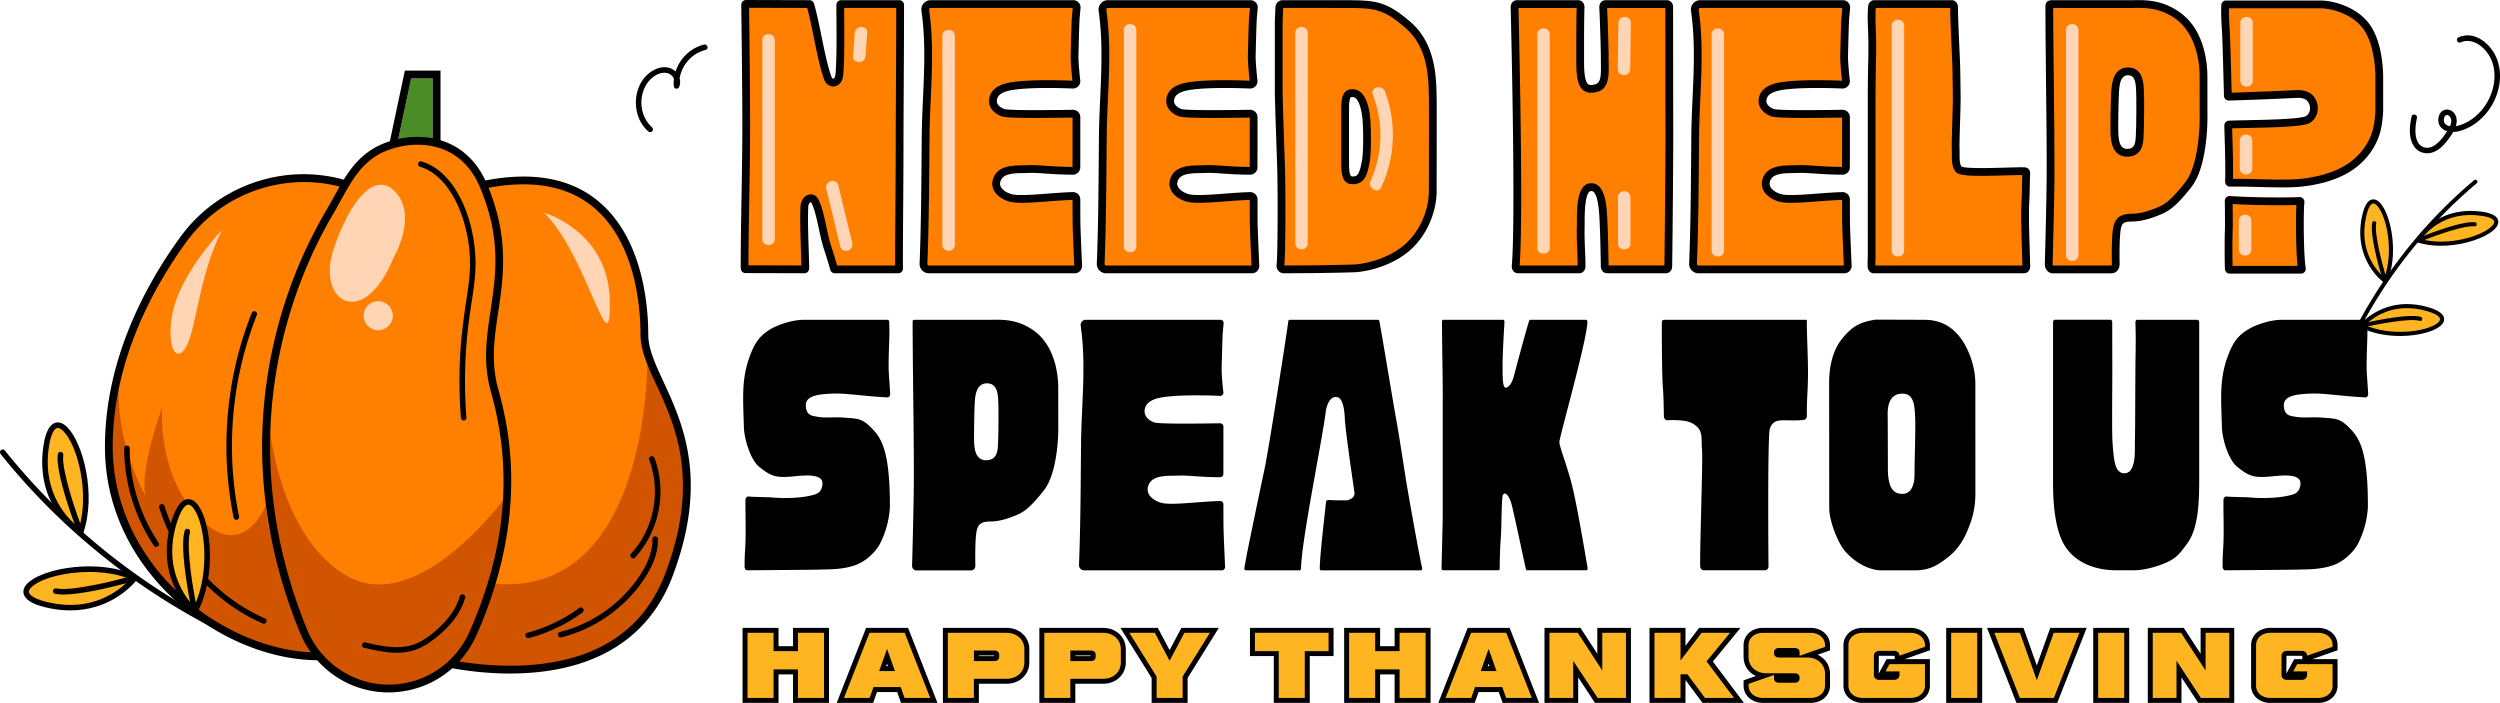 <svg version="1.1" id="Layer_1" xmlns="http://www.w3.org/2000/svg" x="0" y="0" viewBox="0 0 1765.57 496.4" xml:space="preserve"><style>.st0{fill:#ff7f00}.st1{fill:#ffd5b6}.st2{fill:#ffb522}.st3{fill:#ff7503}.st5{fill:#d15400}.st6{fill:none}.st7{fill:#1e1e1e}</style><path class="st0" d="M634.995 189.422c.03.448-.238.835-.595.835h-44.845c-.268 0-.477-.209-.566-.507-1.371-4.857-2.802-9.684-4.41-14.421-3.397-10.072-4.976-25.566-9.148-33.403-2.205-4.112-7.121-1.072-7.36 3.963-.566 12.604.447 30.721.656 43.563 0 .418-.269.775-.597.775l-41.686-.12c-.327 0-.595-.357-.595-.803 0-32.717 1.102-65.405 1.162-98.122.06-28.099-.775-87.663-.775-87.663 0-.417.268-.774.596-.774l44.874.118c.239 0 .447.18.537.478 4.171 13.825 7.538 39.033 12.514 52.174.834 2.235 3.099 3.218 4.857 2.593 1.997-.716 2.92-2.891 3.159-5.424 1.132-12.455.685-36.054.625-49.046 0-.417.27-.775.596-.775h41.15c.358 0 .626.418.596.865-.03.238-.03.476-.03.715 0 33.581-.358 67.133-.387 100.714 0 23.807-.625 80.213-.328 84.265z"/><path d="M634.4 193.002h-44.845c-1.469 0-2.752-.989-3.195-2.461-1.657-5.871-3.004-10.276-4.38-14.33-1.455-4.314-2.583-9.564-3.675-14.643-1.49-6.927-3.029-14.091-5.297-18.352-.208-.387-.366-.471-.368-.472-.373-.041-1.726 1.126-1.827 3.275-.384 8.562-.021 20.015.3 30.12.15 4.753.293 9.243.359 13.269 0 1.985-1.499 3.564-3.342 3.564l-41.693-.12c-1.834 0-3.333-1.592-3.333-3.548 0-16.838.296-33.937.583-50.473.27-15.62.55-31.772.58-47.654.058-27.756-.767-87.024-.776-87.62 0-1.979 1.5-3.557 3.341-3.557l44.881.119c1.449 0 2.721.977 3.158 2.431 1.848 6.124 3.496 14.213 5.24 22.778 2.2 10.81 4.476 21.99 7.214 29.216.323.865 1.054 1.09 1.369.978.681-.244 1.187-1.402 1.346-3.095.93-10.23.778-28.284.667-41.466-.023-2.665-.043-5.136-.053-7.31 0-1.953 1.498-3.532 3.34-3.532h41.15c.902 0 1.746.37 2.376 1.044a3.67 3.67 0 01.958 2.748l-.015.159c-.015.124-.008.249-.008.373 0 17.51-.099 35.302-.195 52.507-.087 15.799-.178 32.137-.192 48.21 0 9.917-.109 25.5-.214 40.57-.14 20.272-.287 41.236-.121 43.491l.001.023c.066 1.01-.28 2-.949 2.714a3.243 3.243 0 01-2.385 1.044zm-43.193-5.49h40.99c-.076-5.48.017-20.126.168-41.821.105-15.06.213-30.633.213-40.534.014-16.088.105-32.432.193-48.238.093-16.817.19-34.191.194-51.31h-36.81c.01 1.643.026 3.426.04 5.305.114 13.298.267 31.51-.69 42.019-.505 5.385-3.327 7.172-4.965 7.759-3.304 1.174-7.048-.718-8.354-4.217-2.889-7.628-5.21-19.028-7.455-30.052-1.578-7.753-3.077-15.112-4.688-20.82l-41.035-.107c.143 10.57.8 60.782.748 85.692-.03 15.924-.31 32.097-.58 47.738-.276 15.878-.56 32.278-.581 48.443l37.35.107c-.074-3.433-.193-7.206-.319-11.163-.324-10.203-.69-21.768-.296-30.547.193-4.095 2.75-7.61 6.079-8.362 2.595-.587 5.06.65 6.441 3.225 2.632 4.945 4.254 12.49 5.821 19.786 1.06 4.928 2.155 10.023 3.509 14.036 1.286 3.787 2.543 7.865 4.027 13.061zm-64.763-.149h.013-.013zm45.25-181.755h.012-.011z"/><path class="st0" d="M760.262 157.332c.06 5.571 1.192 30.481 1.192 30.481a2.435 2.435 0 01-2.443 2.444H656.062a3.863 3.863 0 01-3.874-4.023c1.192-29.975 1.252-60.01 1.52-90.016.269-29.589 4.053-59.356-.238-88.825v-.06c-.357-2.354 1.43-4.47 3.814-4.47h100.684c1.132 0 2.085.775 2.383 1.878v.03c.09.358-.298 4.26-.596 7.36-.298 3.098-.714 20.917-.863 26.877-.149 5.959 1.31 18.325 1.31 18.325a2.435 2.435 0 01-2.443 2.443s-27.085-1.31-42.162.894c-5.93.864-13.736 2.89-14.333 10.042-.387 4.47 3.367 7.598 7.181 8.909 4.44 1.52 45.292.685 49.285.655a2.467 2.467 0 012.473 2.473v24.792c0 4.35-.03 6.912-.03 10.637a2.454 2.454 0 01-2.443 2.443c-13.945.03-24.91-1.609-31.704-1.221-6.198.358-17.76-.864-21.395 6.138-3.873 7.51 3.159 12.842 9.654 14.363 7.688 1.787 27.92-1.073 43.385-1.49 1.4-.03 2.533 1.072 2.533 2.443 0 5.244 0 11.77.06 16.478z"/><path d="M759.011 193.002H656.062a6.57 6.57 0 01-4.783-2.034 6.552 6.552 0 01-1.833-4.845c1.004-25.253 1.206-50.991 1.402-75.882.037-4.683.074-9.366.116-14.047.082-9.021.494-18.187.893-27.05.909-20.196 1.849-41.08-1.104-61.356l-.028-.274a6.64 6.64 0 011.556-5.103 6.591 6.591 0 015.003-2.292h100.684c2.342 0 4.412 1.606 5.033 3.906l.095.352v.19c.057.65-.045 1.975-.534 7.048l-.074.779c-.261 2.711-.642 18.134-.804 24.72l-.049 1.963c-.141 5.693 1.28 17.812 1.293 17.934l.02.322a5.194 5.194 0 01-5.19 5.187l-.132-.003c-.268-.012-26.996-1.27-41.632.869-7.85 1.143-11.66 3.544-11.995 7.554-.264 3.049 2.71 5.182 5.338 6.085 1.367.438 9.089 1.096 45.401.548 1.45-.022 2.483-.038 2.971-.041 2.898 0 5.238 2.34 5.238 5.217v24.792c0 2.264-.008 4.045-.016 5.757-.007 1.577-.013 3.094-.013 4.88a5.194 5.194 0 01-5.188 5.188c-7.286.01-13.651-.41-19.256-.787-4.926-.33-9.18-.615-12.292-.439-1.084.063-2.295.079-3.577.097-5.596.075-13.26.18-15.538 4.565-.93 1.806-1.046 3.421-.35 4.932 1.107 2.398 4.4 4.606 8.194 5.494 4.506 1.049 14.821.27 24.797-.484 6.023-.455 12.252-.925 17.888-1.078a5.216 5.216 0 013.796 1.489 5.138 5.138 0 011.555 3.699c0 5.236 0 11.752.06 16.443v.006c.058 5.46 1.178 30.138 1.189 30.386l.003.124a5.194 5.194 0 01-5.188 5.189zM656.214 7.194c2.993 20.73 2.044 41.81 1.127 62.197-.397 8.815-.807 17.93-.888 26.852-.042 4.68-.078 9.36-.115 14.041-.196 24.934-.4 50.716-1.407 76.06-.017.419.185.694.308.822.124.129.397.346.823.346h102.631c-.155-3.418-1.12-24.93-1.175-30.151-.059-4.634-.06-11.005-.06-16.2-5.42.157-11.476.614-17.337 1.056-11.337.857-21.13 1.594-26.457.357-4.333-1.014-9.739-3.79-11.93-8.54-1.414-3.06-1.255-6.434.458-9.754 3.794-7.308 13.356-7.437 20.34-7.532 1.218-.017 2.37-.032 3.336-.088 3.452-.199 7.865.098 12.973.442 5.42.363 11.548.775 18.507.775h.08c0-1.666.008-3.109.014-4.604.007-1.705.016-3.477.016-5.732V83.023c-.535.007-1.444.02-2.637.039-30.079.452-44.213.2-47.265-.844-4.5-1.548-9.562-5.55-9.027-11.743.853-10.216 12.759-11.95 16.672-12.521 14.227-2.081 38.351-1.114 42.202-.942-.301-2.66-1.389-12.71-1.256-18.072l.05-1.96c.284-11.534.58-22.558.826-25.112l.076-.78c.17-1.764.41-4.255.492-5.48H657.284c-.423 0-.69.208-.84.382a1.14 1.14 0 00-.26.932l.03.272z"/><path class="st0" d="M885.408 157.332c.06 5.571 1.191 30.481 1.191 30.481a2.435 2.435 0 01-2.443 2.444H781.207a3.863 3.863 0 01-3.873-4.023c1.191-29.975 1.251-60.01 1.52-90.016.268-29.589 4.052-59.356-.24-88.825v-.06c-.356-2.354 1.431-4.47 3.815-4.47h100.684c1.132 0 2.085.775 2.383 1.878v.03c.09.358-.298 4.26-.595 7.36-.298 3.098-.715 20.917-.864 26.877-.149 5.959 1.31 18.325 1.31 18.325a2.435 2.435 0 01-2.443 2.443s-27.085-1.31-42.162.894c-5.93.864-13.736 2.89-14.333 10.042-.387 4.47 3.367 7.598 7.181 8.909 4.44 1.52 45.292.685 49.285.655a2.467 2.467 0 012.473 2.473v24.792c0 4.35-.03 6.912-.03 10.637a2.454 2.454 0 01-2.443 2.443c-13.945.03-24.91-1.609-31.704-1.221-6.198.358-17.76-.864-21.395 6.138-3.873 7.51 3.159 12.842 9.655 14.363 7.687 1.787 27.92-1.073 43.384-1.49 1.4-.03 2.533 1.072 2.533 2.443 0 5.244 0 11.77.06 16.478z"/><path d="M884.156 193.002H781.207a6.57 6.57 0 01-4.782-2.034 6.552 6.552 0 01-1.834-4.845c1.004-25.253 1.206-50.991 1.402-75.882.037-4.683.074-9.366.116-14.047.082-9.021.494-18.187.893-27.05.91-20.196 1.849-41.08-1.104-61.356l-.028-.274a6.64 6.64 0 011.556-5.103A6.591 6.591 0 01782.43.119h100.684c2.342 0 4.412 1.606 5.033 3.906l.095.352v.19c.058.65-.044 1.975-.534 7.048l-.074.779c-.261 2.711-.642 18.134-.804 24.72l-.048 1.963c-.142 5.693 1.279 17.812 1.292 17.934l.02.322a5.194 5.194 0 01-5.189 5.187l-.133-.003c-.268-.012-26.996-1.27-41.632.869-7.849 1.143-11.66 3.544-11.994 7.554-.265 3.049 2.71 5.182 5.338 6.085 1.366.438 9.087 1.096 45.4.548 1.45-.022 2.483-.038 2.971-.041 2.898 0 5.239 2.34 5.239 5.217v24.792c0 2.264-.009 4.045-.017 5.757-.006 1.577-.013 3.094-.013 4.88a5.194 5.194 0 01-5.188 5.188c-7.31.01-13.651-.41-19.256-.787-4.926-.33-9.18-.615-12.292-.439-1.084.063-2.294.079-3.576.097-5.596.075-13.262.18-15.538 4.565-.932 1.806-1.047 3.421-.35 4.932 1.106 2.398 4.399 4.606 8.193 5.494 4.506 1.049 14.82.27 24.797-.484 6.024-.455 12.252-.925 17.888-1.078a5.211 5.211 0 013.796 1.489 5.138 5.138 0 011.556 3.699c0 5.236 0 11.752.06 16.443v.006c.057 5.46 1.177 30.138 1.188 30.386l.003.124a5.194 5.194 0 01-5.188 5.189zM781.36 7.194c2.992 20.73 2.044 41.81 1.126 62.197-.397 8.815-.807 17.93-.887 26.852-.043 4.68-.08 9.36-.116 14.041-.196 24.934-.4 50.716-1.407 76.06-.017.419.185.694.308.822.124.129.397.346.823.346h102.631c-.154-3.418-1.12-24.93-1.175-30.151-.058-4.634-.06-11.005-.06-16.2-5.419.157-11.476.614-17.337 1.056-11.337.857-21.13 1.594-26.457.357-4.333-1.014-9.739-3.79-11.93-8.54-1.413-3.06-1.255-6.434.458-9.754 3.794-7.308 13.356-7.437 20.34-7.532 1.219-.017 2.37-.032 3.336-.088 3.452-.199 7.865.098 12.973.442 5.42.363 11.548.775 18.507.775h.08c0-1.666.008-3.109.014-4.604.008-1.705.016-3.477.016-5.732V83.023c-.535.007-1.444.02-2.637.039-30.08.452-44.213.2-47.265-.844-4.5-1.548-9.562-5.55-9.027-11.743.853-10.216 12.76-11.95 16.672-12.521 14.227-2.081 38.351-1.114 42.202-.942-.301-2.66-1.389-12.71-1.255-18.072l.049-1.96c.284-11.534.58-22.558.826-25.112l.076-.78c.17-1.764.41-4.255.492-5.48H782.43c-.423 0-.69.208-.84.382a1.14 1.14 0 00-.26.932l.03.272z"/><path class="st0" d="M991.24 176.908c-13.557 10.161-29.468 12.306-33.908 12.574-5.274.298-21.097.477-26.37.626-.328 0-24.315.15-24.315.15-1.43 0-2.562-1.372-2.353-2.92.864-6.884.952-52.652.446-68.564-.536-17.46-1.251-34.922-1.668-52.383v-51.4c.119-3.248.268-6.466.417-9.714.06-1.34 1.103-2.414 2.384-2.414h38.05c.12 0-14.45.031 6.287.031 20.739 0 27.682.417 44.338 14.898 17.58 15.286 17.044 39.839 17.313 52.055.148 6.884-.03 58.611-.03 65.494 0 12.962-6.258 30.84-20.59 41.567zm-26.459-94.575c-1.698-13.886-6.227-16.568-9.714-16.568-3.516 0-5.095 1.877-5.095 11.413v36.71c0 7.24.06 13.468 5.155 13.468 5.75 0 7.509-3.13 9.416-13.17 1.221-6.407 1.132-24.553.238-31.853z"/><path d="M906.664 193.002a5.065 5.065 0 01-3.815-1.748 5.405 5.405 0 01-1.275-4.284c.841-6.708.912-52.73.423-68.109-.201-6.557-.428-13.112-.655-19.667-.37-10.728-.753-21.82-1.014-32.737l-.001-51.516.001-.05c.118-3.194.264-6.357.41-9.55l.01-.19c.125-2.82 2.376-5.032 5.125-5.032h40.792v.03h3.545c21.445 0 29.045.71 46.14 15.571 17.57 15.279 17.99 39.19 18.216 52.037.013.709.025 1.386.039 2.03.113 5.256.039 35.767-.006 53.996-.013 5.625-.023 9.897-.023 11.558 0 13.703-6.708 32.548-21.69 43.763-15.488 11.608-33.398 12.998-35.389 13.118-3.544.2-11.713.347-18.278.464-3.391.062-6.393.115-8.18.166-.423.001-16.122.099-24.375.15zm-.848-177.96v51.349c.26 10.823.643 21.9 1.013 32.613.226 6.562.453 13.124.654 19.686.504 15.796.425 61.202-.446 68.82 3.203-.02 23.612-.147 23.925-.147 1.721-.05 4.744-.104 8.159-.165 6.517-.117 14.628-.262 18.056-.456.717-.044 17.966-1.2 32.418-12.03v-.001c13.465-10.077 19.491-27.034 19.491-39.37 0-1.662.01-5.94.024-11.57.041-17.012.119-48.676.007-53.865-.015-.65-.027-1.335-.04-2.052-.225-12.835-.602-34.316-16.33-47.99C977.035 6.201 970.959 5.638 950.21 5.638c-4.32 0-7.108-.002-8.817-.003-.488-.001-.958-.002-1.403-.016-.432.001-.75.004-.843.006v-.018H906.22c-.144 3.153-.288 6.28-.405 9.435zm49.31 115.059c-7.899 0-7.899-8.99-7.899-16.214v-36.71c0-7.163.605-14.156 7.84-14.156 6.713 0 10.899 6.385 12.438 18.979.878 7.17 1.075 25.664-.266 32.7-1.712 9.017-3.584 15.4-12.112 15.4zm-.059-61.59c-1.103 0-1.2.193-1.413.616-.622 1.239-.937 3.947-.937 8.05v36.71c0 7.416.347 10.724 2.41 10.724 3.219 0 4.726-.442 6.72-10.938 1.131-5.936 1.09-23.818.21-31.006v-.001c-.647-5.287-2.415-14.156-6.99-14.156z"/><path class="st0" d="M1178.96 94.251c0 28.725-.715 92.252-.774 94.01-.03 1.102-.745 1.966-1.61 1.966h-41.655c-.864 0-1.55-.864-1.61-1.966-.06-1.103-.268-19.04-.685-27.295-.446-8.998-.268-28.813-8.82-28.813-8.551 0-7.24 21.036-7.449 28.188-.268 9.267.566 18.474.596 27.71v.031c0 1.192-.685 2.175-1.609 2.175h-43.325c-.983 0-1.728-1.073-1.609-2.324 2.682-31.496-.09-153.514-.775-182.894-.03-1.162.686-2.145 1.61-2.145h43.414c.923 0 1.669 1.013 1.609 2.204-.388 9.506-.298 32.926-.298 39.153 0 16.062 3.128 19.905 10.787 18.117 7.866-1.817 6.555-11.054 6.555-21.632 0-7.062-.775-30.304-1.103-35.578-.06-1.222.656-2.264 1.61-2.264h43.443c.775 0 1.46.715 1.58 1.698.029.09.029 60.816.119 89.66z"/><path d="M1115.344 193.002h-43.325c-1.177 0-2.276-.496-3.094-1.397-.933-1.026-1.387-2.46-1.247-3.933 2.37-27.855.525-126.343-.787-182.568-.036-1.395.469-2.737 1.386-3.677.802-.824 1.857-1.278 2.967-1.278h43.415c1.128 0 2.195.47 3.006 1.321.926.974 1.415 2.346 1.345 3.765-.336 8.22-.31 26.906-.298 35.886l.003 3.13c0 8.561.964 13.667 2.866 15.176.557.441 1.636.95 4.552.268 4.276-.988 4.636-5.09 4.477-14.924a245.724 245.724 0 01-.043-4.035c0-7.044-.78-30.279-1.097-35.408-.074-1.493.42-2.89 1.353-3.868.804-.845 1.868-1.31 2.995-1.31h43.444c2.17 0 4.02 1.768 4.304 4.113l-.038.004c.07 1.179.073 5.365.087 23.41.015 20.766.037 49.204.09 66.566v.008c0 27.94-.706 92.028-.776 94.103-.07 2.581-1.982 4.618-4.352 4.618h-41.656c-2.34 0-4.21-1.961-4.35-4.563-.019-.342-.041-1.581-.09-4.351-.103-5.955-.297-17.039-.596-22.953-.045-.9-.083-1.903-.125-2.983-.266-6.95-.887-23.224-5.954-23.224-4.662 0-4.672 16.49-4.675 21.908 0 1.402-.001 2.636-.03 3.614-.152 5.265.063 10.644.27 15.846.155 3.85.314 7.832.327 11.776 0 2.799-1.912 4.96-4.354 4.96zm60.098-4.818v0zm-102.243-.672h41.006c-.023-3.663-.173-7.404-.318-11.027-.212-5.295-.431-10.77-.274-16.224.028-.937.028-2.117.029-3.459.005-10.245.014-27.393 10.164-27.393 10.35 0 11.006 17.153 11.44 28.503.04 1.058.078 2.04.122 2.918.303 6.003.497 17.146.602 23.131.026 1.453.049 2.767.065 3.522h39.419c.106-7.15.762-65.432.762-93.232-.054-17.368-.075-45.805-.09-66.57-.008-10.526-.015-19.199-.023-22.042h-41.115c.338 6.215 1.068 28.245 1.068 35.097 0 1.341.022 2.662.042 3.947.146 8.985.296 18.276-8.723 20.36-3.924.916-6.935.485-9.206-1.316-3.512-2.786-4.944-8.428-4.944-19.476l-.003-3.123c-.012-8.79-.036-26.84.278-35.49h-41.105c1.303 56.025 3.109 153.008.804 181.874zm40.326-182.526s0 .001 0 0z"/><path class="st0" d="M1303.75 157.332c.06 5.571 1.192 30.481 1.192 30.481a2.435 2.435 0 01-2.443 2.444H1199.55a3.863 3.863 0 01-3.873-4.023c1.191-29.975 1.25-60.01 1.52-90.016.268-29.589 4.052-59.356-.24-88.825v-.06c-.357-2.354 1.431-4.47 3.815-4.47h100.684c1.132 0 2.085.775 2.383 1.878v.03c.09.358-.298 4.26-.596 7.36-.297 3.098-.714 20.917-.863 26.877-.149 5.959 1.31 18.325 1.31 18.325a2.435 2.435 0 01-2.443 2.443s-27.085-1.31-42.162.894c-5.93.864-13.736 2.89-14.333 10.042-.387 4.47 3.367 7.598 7.181 8.909 4.44 1.52 45.292.685 49.285.655a2.467 2.467 0 012.473 2.473v24.792c0 4.35-.03 6.912-.03 10.637a2.454 2.454 0 01-2.443 2.443c-13.945.03-24.91-1.609-31.704-1.221-6.198.358-17.76-.864-21.395 6.138-3.873 7.51 3.159 12.842 9.654 14.363 7.688 1.787 27.92-1.073 43.385-1.49 1.4-.03 2.533 1.072 2.533 2.443 0 5.244 0 11.77.06 16.478z"/><path d="M1302.499 193.002H1199.55a6.57 6.57 0 01-4.783-2.034 6.551 6.551 0 01-1.833-4.845c1.004-25.253 1.206-50.991 1.402-75.882.037-4.683.074-9.366.116-14.047.082-9.021.494-18.187.893-27.05.909-20.196 1.849-41.08-1.104-61.356l-.028-.274a6.639 6.639 0 011.555-5.102 6.588 6.588 0 015.004-2.293h100.684c2.342 0 4.412 1.606 5.033 3.906l.095.352v.19c.057.65-.044 1.975-.534 7.048l-.074.779c-.261 2.711-.642 18.135-.804 24.72l-.048 1.963c-.142 5.693 1.278 17.812 1.292 17.934l.02.322a5.194 5.194 0 01-5.19 5.188l-.132-.004c-.27-.012-26.996-1.27-41.632.869-7.849 1.143-11.66 3.544-11.994 7.554-.265 3.049 2.71 5.182 5.337 6.085 1.367.438 9.089 1.096 45.401.548 1.45-.022 2.483-.038 2.971-.041 2.898 0 5.238 2.34 5.238 5.217v24.792c0 2.264-.008 4.045-.016 5.757-.007 1.577-.013 3.094-.013 4.88a5.194 5.194 0 01-5.188 5.188c-7.31.01-13.651-.41-19.256-.787-4.926-.33-9.18-.615-12.292-.439-1.084.063-2.295.079-3.576.097-5.596.075-13.262.18-15.538 4.565-.932 1.806-1.047 3.421-.35 4.932 1.106 2.398 4.398 4.606 8.193 5.494 4.506 1.049 14.82.27 24.797-.484 6.023-.455 12.252-.925 17.888-1.078a5.19 5.19 0 013.796 1.489 5.138 5.138 0 011.555 3.699c0 5.236 0 11.752.06 16.443v.006c.058 5.46 1.178 30.138 1.189 30.386l.003.124a5.194 5.194 0 01-5.188 5.189zM1199.703 7.194c2.992 20.73 2.043 41.81 1.126 62.197-.397 8.815-.807 17.93-.888 26.852-.042 4.68-.078 9.36-.115 14.041-.196 24.934-.4 50.716-1.407 76.06-.017.419.185.694.308.822.124.129.397.346.823.346h102.631c-.155-3.418-1.12-24.93-1.175-30.151-.059-4.634-.06-11.005-.06-16.2-5.42.157-11.476.614-17.337 1.056-11.338.857-21.13 1.594-26.457.357-4.333-1.014-9.739-3.79-11.93-8.54-1.414-3.06-1.255-6.434.458-9.754 3.794-7.308 13.356-7.437 20.34-7.532 1.218-.017 2.37-.032 3.336-.088 3.452-.199 7.865.098 12.973.442 5.42.363 11.548.775 18.507.775h.08c0-1.666.008-3.109.014-4.604.007-1.705.016-3.477.016-5.732V83.023c-.535.007-1.444.02-2.637.039-30.08.452-44.213.2-47.265-.844-4.5-1.548-9.562-5.55-9.027-11.743.852-10.216 12.759-11.95 16.672-12.521 14.227-2.081 38.351-1.114 42.202-.942-.301-2.66-1.389-12.71-1.255-18.072l.049-1.96c.284-11.534.58-22.558.826-25.112l.076-.78c.17-1.764.41-4.255.492-5.48h-100.307c-.446 0-.718.24-.84.382-.128.148-.331.466-.26.932l.03.272z"/><path class="st0" d="M1431.038 188.111c0 1.193-.716 2.146-1.61 2.146h-106.107c-.893 0-1.609-.953-1.609-2.146v-4.677c0-.12 0-.239.03-.358.06-.358.09-.745.09-1.133V88.887c0-15.494-.09-30.988.328-46.483.178-6.913.148-13.676-.12-20.59-.208-5.661-.476-11.442.03-17.073.09-1.073.775-1.878 1.609-1.878h54.737c.864 0 1.61.954 1.61 2.116.148 12.575.893 25.179 1.4 37.753.327 8.195.327 16.389.476 24.583.12 7.836-.983 32.597-.774 37.186.238 5.125-.626 11.263 1.996 14.929 2.622 3.664 36.114 1.161 46.602 1.49.448.03 1.342.089 1.252 1.668-.089 1.222-.298 14.78-.536 18.922-.388 6.286-.298 12.514-.18 18.8.09 5.096.806 27.801.776 27.801z"/><path d="M1429.429 193.002H1323.32c-2.441 0-4.353-2.148-4.353-4.89v-4.678c0-.177 0-.489.075-.865a4.34 4.34 0 00.044-.626l-.004-100.035c-.011-12.965-.023-26.372.333-39.577.181-7.01.142-13.687-.118-20.41l-.043-1.145c-.2-5.336-.407-10.853.081-16.28.208-2.488 2.075-4.377 4.343-4.377h54.737c2.401 0 4.354 2.18 4.354 4.86.106 8.917.523 18.052.927 26.885.164 3.587.327 7.174.471 10.758.226 5.663.298 11.402.368 16.952.032 2.564.064 5.127.11 7.69.062 4.014-.186 12.187-.425 20.09-.222 7.299-.45 14.846-.351 17.022.06 1.299.053 2.65.047 3.958-.017 3.525-.036 7.166 1.287 9.272 3.185 1.577 21.08 1.061 30.765.78 5.746-.165 10.706-.309 13.843-.21l.098.005c2.461.164 3.956 1.955 3.808 4.562-.033.457-.093 3.156-.152 5.766-.105 4.723-.237 10.6-.384 13.158-.372 6.044-.3 11.996-.175 18.592.052 2.988.327 12.278.529 19.061l.181 6.178c.035 1.219.059 2.035.042 2.613h.023c0 2.743-1.912 4.891-4.353 4.891zm-104.972-5.49h103.824c-.033-1.313-.13-4.594-.232-8.03-.213-7.175-.478-16.106-.53-19.123-.128-6.713-.201-12.781.183-19.019.141-2.45.277-8.521.376-12.955.05-2.19.085-3.748.114-4.749-2.98-.027-7.237.098-12.064.238-24.406.706-32.92.391-35.237-2.847-2.51-3.508-2.485-8.192-2.463-12.721.006-1.294.012-2.517-.042-3.678-.108-2.386.103-9.362.348-17.44.238-7.842.483-15.95.424-19.831-.047-2.567-.08-5.14-.111-7.715-.07-5.513-.14-11.213-.363-16.8-.144-3.573-.308-7.15-.471-10.727-.397-8.684-.807-17.658-.925-26.507h-52.537c-.387 4.905-.196 10.014-.01 14.963l.042 1.143c.265 6.836.304 13.629.12 20.76-.353 13.133-.342 26.502-.33 39.43l.004 6.983v93.056c0 .53-.04 1.047-.12 1.538v4.031zm52.824-182.5v0z"/><path class="st0" d="M1556.211 84.27c0 10.697-1.788 34.862-10.817 46.244-8.998 11.382-14.123 15.703-19.397 17.968-6.556 2.83-13.528 5.184-20.114 5.214-8.76.03-10.518 2.83-11.292 11.263-.477 5.185-.566 14.959-.388 21.693.03 1.996-1.281 3.635-2.92 3.635h-41.507c-1.609 0-2.92-1.58-2.92-3.517 0 0 1.251-45.172 1.311-61.947.12-33.581-.566-67.133-.804-100.714a2173.1 2173.1 0 01-.09-19.725c0-1.163.417-1.49 1.52-1.49h55.869c7.27 0 21.007-1.52 34.594 9.087 13.618 10.608 16.925 29.976 16.925 41.508 0 11.531 0 23.152.03 30.78zm-53.307-33.88c-8.403 0-8.85 10.25-9.088 13.439-.417 5.244-.715 24.91-.566 29.528.119 4.32.327 14.54 8.969 14.54 8.64 0 8.64-7.925 8.879-11.47.417-6.228.536-27.712.238-32.211-.238-4.053-.029-13.826-8.432-13.826z"/><path d="M1491.283 193.032h-41.507c-3.124 0-5.665-2.81-5.665-6.262.014-.527 1.252-45.407 1.311-61.957.077-21.562-.183-43.486-.434-64.687-.14-11.796-.285-23.993-.37-35.998-.06-6.557-.09-13.202-.09-19.744 0-2.652 1.594-4.235 4.265-4.235h55.869c.732 0 1.532-.016 2.392-.033 7.836-.156 20.936-.412 33.891 9.702 16.684 12.996 17.981 36.712 17.981 43.671 0 11.38 0 23.147.03 30.77v.01c0 3.436-.32 33.968-11.411 47.95-8.721 11.033-14.27 16.124-20.466 18.785-5.363 2.315-13.4 5.402-21.183 5.437-6.825.023-7.866 1.089-8.572 8.77-.476 5.173-.55 14.87-.377 21.368.028 1.852-.643 3.595-1.842 4.812-1.042 1.058-2.4 1.64-3.822 1.64zm-41.423-5.49h41.332c.098-.096.274-.386.266-.848-.175-6.625-.096-16.604.4-21.986.835-9.095 3.232-13.72 14.016-13.757 6.774-.03 14.108-2.862 19.034-4.989 4.464-1.917 9.086-5.453 18.334-17.15 8.07-10.176 10.224-32.783 10.224-44.54-.03-7.633-.03-19.402-.03-30.783 0-13.044-4.168-30.23-15.866-39.342-11.423-8.916-22.846-8.696-30.408-8.542-.899.018-1.734.034-2.5.034h-54.644c.004 6.12.034 12.318.09 18.445.085 11.997.23 24.187.369 35.977.252 21.222.511 43.167.435 64.772-.06 16.616-1.3 61.561-1.312 62.013 0 .355.168.61.26.696zm52.359-76.9c-11.242 0-11.594-12.873-11.71-17.103l-.003-.107c-.15-4.653.14-24.359.574-29.821l.023-.318c.743-10.383 4.714-15.648 11.801-15.648 10.413 0 10.931 11.243 11.126 15.476.015.337.03.65.046.934.298 4.503.197 26.046-.24 32.555l-.035.568c-.22 3.683-.805 13.465-11.582 13.465zm.685-57.508c-3.904 0-5.795 3.156-6.326 10.551l-.025.348c-.414 5.207-.704 24.778-.56 29.235l.003.121c.23 8.356 2.032 11.764 6.223 11.764 4.739 0 5.774-2.796 6.103-8.303l.037-.607c.419-6.239.52-27.593.239-31.845-.02-.326-.036-.663-.052-1.024-.298-6.485-1.317-10.24-5.642-10.24z"/><path class="st0" d="M1671.466 19.103c8.463 12.187 8.671 30.483 8.85 33.79v25.298c-.208 4.797-.745 9.535-1.907 14.094-1.43 5.512-6.048 17.46-19.547 26.161-10.34 6.645-23.718 9.684-35.07 10.727-12.366 1.132-35.102-.417-49.016-.119-.329 0-.567-.358-.567-.774v-.299c.328-13.08-.268-26.192-.596-39.272 0-.417.268-.745.596-.745 13.587-.566 44.338-.358 54.082-2.92 3.993-1.043 7.062-6.138 5.423-11.591-1.877-6.258-7.062-7.271-12.039-7.062-2.264.09-24.403 1.222-47.734 1.877-.298 0-.566-.298-.566-.715-.03-1.698-.983-38.915-1.4-45.738-.388-5.99-.716-11.979-.507-17.998.03-.417.268-.715.566-.715h66.417c10.191 0 25.476 5.125 33.015 16.001zm-45.798 170.499c.09.476-.238.893-.655.893h-50.327c-.357 0-.626-.297-.655-.685-.15-2.8-.298-20.887 0-27.175.178-3.576-.03-17.431-.06-20.709v-.089c.03-.387.328-.685.685-.655 14.034 1.013 39.004 1.28 49.344.744.417-.03.745.358.685.805-.804 7.717-.536 39.123.983 46.87z"/><path d="M1625.013 193.24h-50.327c-1.792 0-3.25-1.384-3.392-3.22-.16-2.97-.303-21.234-.005-27.515.145-2.9.023-13.172-.035-18.11l-.028-2.663.008-.105a3.51 3.51 0 011.209-2.393 3.327 3.327 0 012.441-.788c13.97 1.009 39.035 1.255 48.973.74.957-.072 1.942.314 2.64 1.058a3.469 3.469 0 01.915 2.798c-.788 7.648-.499 38.643.95 46.031l.004.02a3.524 3.524 0 01-.745 2.914 3.382 3.382 0 01-2.608 1.233zm-48.301-5.49h45.908c-1.135-9.642-1.394-33.342-.842-42.983-10.801.374-31.483.148-45.038-.695l.002.258c.064 5.375.183 15.38.03 18.442-.252 5.323-.182 19.423-.06 24.979zm47.484-43.086zm-49.737-.744l.044.003a.91.91 0 00-.044-.003zm37.175-11.582c-5.406 0-11.323-.151-17.136-.299-7.271-.184-14.14-.358-19.663-.241h-.002c-1.915 0-3.369-1.545-3.369-3.518v-.299c.254-10.137-.052-20.426-.347-30.376-.087-2.944-.174-5.886-.248-8.827 0-1.964 1.454-3.512 3.258-3.558 3.556-.147 8.348-.244 13.419-.347 13.99-.283 33.15-.67 40.046-2.484 1.154-.3 2.227-1.21 2.949-2.494.942-1.678 1.136-3.685.544-5.652-1.157-3.858-3.849-5.34-9.295-5.11-.376.015-1.278.058-2.63.121-7.007.331-25.62 1.209-45.142 1.758h-.002c-1.902 0-3.386-1.552-3.386-3.46-.024-1.385-.98-38.796-1.395-45.57-.377-5.816-.727-12.026-.51-18.26l.005-.101c.133-1.86 1.554-3.263 3.304-3.263h66.417c11.608 0 27.45 5.901 35.27 17.18 5.545 7.986 8.674 19.558 9.3 34.393.013.33.025.604.036.814l.004.148-.002 25.417c-.242 5.553-.893 10.345-1.99 14.652-1.355 5.221-6.08 18.354-20.72 27.791-11.732 7.54-26.219 10.227-36.306 11.154-3.495.32-7.764.43-12.41.43zm-34.68-4.07V128.266zm1.846-1.999c4.752 0 10.174.139 15.838.283 10.65.271 21.664.55 28.903-.112 7.759-.713 22.472-2.999 33.837-10.303 13.012-8.386 17.184-19.957 18.375-24.542.996-3.91 1.592-8.318 1.818-13.464V52.965l-.035-.802c-.581-13.78-3.382-24.376-8.324-31.495l-.002-.001c-6.672-9.626-20.828-14.82-30.759-14.82h-64.289c-.085 5.348.223 10.715.552 15.79.378 6.193 1.154 35.687 1.357 43.825 18.609-.548 36.094-1.373 42.83-1.69 1.375-.065 2.29-.109 2.666-.123 7.923-.337 12.882 2.7 14.776 9.015 1.024 3.406.663 6.93-1.016 9.92-1.447 2.576-3.76 4.44-6.343 5.116-7.524 1.979-26.267 2.357-41.327 2.662-4.114.083-8.042.162-11.249.268.061 2.248.13 4.53.196 6.812.28 9.444.57 19.192.388 28.835.59-.005 1.194-.008 1.808-.008zm-2.682-58.83l.001.066v-.066zM627.926 226.63c.563 11.59-.197 13.532-.365 31.82-.057 4.502.9 15.165 1.097 19.638.084 1.435-.844 2.616-1.97 2.56-15.165-.73-29.4-2.954-37.053-2.729-11.085.338-20.539 1.294-20.539 8.188 0 6.892 4.108 7.455 6.359 7.905 7.934 1.604 11.591.226 21.27.957 9.931.731 12.66.619 20.2 8.806 6.275 6.809 11.536 17.19 11.536 53.12 0 5.147-1.35 16.401-7.175 27.43-2.588 4.868-8.918 11.564-16.57 14.546-9.651 3.714-21.018 3.151-25.435 3.376-3.404.17-51.486.507-51.486.507-1.042 0-1.886-1.013-1.914-2.307v-.029c-.112-4.473.112-8.975.394-13.42.676-11.338.056-22.648.197-33.987.028-1.378.957-2.447 2.054-2.363 4.867.422 14.433.45 16.065.619 9.116.928 22.986.563 31.23-2.167 2.785-.928 4.81-3.32 5.036-7.427.45-8.666-17.641-5.262-23.746-4.952-9.622.507-12.942-.562-20.989-7.09-6.05-4.896-10.55-19.385-10.775-28.135-.479-19.131-1.941-33.17 4.023-49.517 3.49-9.566 6.977-14.8 14.63-19.413 6.049-3.63 16.234-6.696 23.24-6.696h60.039c.17.253.366.506.647.76zM747.385 302.706c0 10.1-1.689 32.918-10.213 43.666-8.497 10.747-13.337 14.826-18.316 16.965-6.19 2.672-12.773 4.896-18.991 4.923-8.272.028-9.932 2.673-10.663 10.635-.45 4.895-.535 14.124-.366 20.483.028 1.884-1.21 3.432-2.757 3.432h-39.192c-1.52 0-2.757-1.491-2.757-3.32 0 0 1.181-42.652 1.237-58.492.113-31.708-.534-63.388-.759-95.096-.056-6.218-.085-12.407-.085-18.625 0-1.098.395-1.407 1.435-1.407h52.753c6.865 0 19.836-1.435 32.665 8.581 12.857 10.016 15.98 28.304 15.98 39.192 0 10.888 0 21.86.029 29.063zm-50.334-31.99c-7.934 0-8.356 9.679-8.581 12.69-.394 4.951-.675 23.52-.535 27.881.113 4.08.31 13.73 8.469 13.73 8.16 0 8.16-7.484 8.384-10.832.394-5.88.507-26.165.225-30.413-.225-3.827-.028-13.056-7.962-13.056zM864.063 371.693c.057 5.26 1.126 28.782 1.126 28.782a2.3 2.3 0 01-2.308 2.307h-97.206a3.648 3.648 0 01-3.657-3.798c1.125-28.304 1.181-56.664 1.435-84.996.253-27.938 3.826-56.044-.225-83.87v-.056c-.338-2.222 1.35-4.22 3.601-4.22h95.067c1.07 0 1.97.73 2.251 1.772v.028c.085.338-.28 4.024-.562 6.95-.282 2.925-.675 19.75-.816 25.377-.14 5.627 1.238 17.303 1.238 17.303a2.3 2.3 0 01-2.307 2.307s-25.575-1.238-39.81.844c-5.6.816-12.971 2.73-13.534 9.481-.365 4.221 3.18 7.175 6.78 8.413 4.193 1.435 42.766.647 46.536.619a2.33 2.33 0 012.335 2.335v23.408c0 4.108-.028 6.528-.028 10.044a2.318 2.318 0 01-2.307 2.308c-13.167.028-23.521-1.52-29.936-1.153-5.852.336-16.768-.817-20.2 5.795-3.659 7.09 2.982 12.126 9.115 13.561 7.26 1.688 26.363-1.013 40.964-1.407 1.323-.028 2.392 1.013 2.392 2.308 0 4.95 0 11.113.056 15.558zM932.999 402.782c-.534 0-.984-.62-.956-1.379.224-10.69 3.376-36.828 4.502-47.407.084-.703 1.856-.985 2.362-.9 1.323.253 11.34.393 13.083.168.085 0 4.924-1.52 4.587-4.98-.395-3.91-6.387-42.596-6.865-53.315-.366-8.356-2.195-14.461-5.937-14.63-5.29-.253-7.09 7.343-7.456 10.213-2.616 20.904-17.106 90.707-17.5 110.935 0 .704-.422 1.295-.928 1.295h-38.179c-.619 0-1.07-.844-.9-1.688.281-1.604.562-3.18.843-4.783 1.182-7.006 10.214-50.137 13.337-64.795 3.15-14.686 16.261-99.344 16.824-104.521.056-.646.45-1.125.928-1.125h62.516c.422 0 .788.394.9.985 1.576 8.018 8.976 53.146 11.677 68.198 2.7 15.024 4.895 29.908 7.287 45.016 1.181 7.372 9.65 55.089 11.225 60.912.253.872-.225 1.8-.872 1.8H933zM1121.187 400.784c.197.957-.254 1.97-.873 1.97h-41.865c-.365 0-.703-.366-.844-.957-1.49-6.5-8.974-42.118-10.353-46.62-1.323-4.36-3.967-8.383-5.796-5.795-1.125 1.604-.985 23.717-1.548 30.498-.562 7.09-.73 14.265-.76 21.41 0 .816-.393 1.464-.9 1.464h-39.304c-.478 0-.9-.648-.9-1.463 0 0 .9-34.438.844-38.095v-75.205c.17-20.228-.506-40.457-.506-60.687 0-.815.393-1.462.9-1.462h42.315c.535 0 .957.76.9 1.632-.14 2.25-1.434 23.295-1.35 31.623.056 6.443-.197 15.671 2.673 14.658 2.785-.985 4.501-4.867 5.458-8.637.9-3.517 8.046-30.386 10.607-38.46.168-.479.478-.788.815-.788h39.474c.534 0 .929.731.9 1.604v.028c-.282 6.724-4.896 25.8-9.594 44.171-4.811 18.879-9.763 36.997-10.185 40.261-.422 3.124 6.387 18.541 10.185 36.182 4.248 19.666 9.087 49.742 9.707 52.668zM1276.72 271.814c-.254 7.034-.873 14.461-.62 21.72.029 1.52-.9 2.813-2.166 2.983-8.919 1.153-17.134-.844-20.679 1.547-.928.647-2.982 2.25-3.517 5.655-1.462 9.51-.844 91.776-.76 96.109.029 1.603-1.068 2.926-2.42 2.926h-43.41c-1.295 0-2.365-1.238-2.42-2.786-.367-11.929 1.996-75.204 1.265-82.688-.534-5.74.676-11.789-3.207-15.643-3.348-3.32-7.4-4.36-11.648-4.727-5.036-.422-9.65-.112-9.65-.112-1.323 0-2.42-1.295-2.42-2.87v-.028c0-.225-.169-14.208-.619-19.272-.928-10.579-.816-45.55-.816-47.07 0-1.491 1.125-1.716 2.42-1.716h99.4s.563 0 .563.534c.056 15.165 1.238 30.33.703 45.438zM1395.079 348.144c0 12.07-2.646 19.92-6.415 28.445-3.264 7.4-8.047 13.25-13.42 17.33-6.415 4.867-12.014 8.863-22.93 8.863-2.842 0-23.972.056-24.732 0-10.128-.76-19.61-7.428-25.096-14.208-4.67-5.768-10.634-20.763-10.634-29.598 0-8.834-.057-75.402-.057-89.019 0-13.617 3.798-23.774 8.384-29.738 7.963-10.354 13.955-12.774 24.196-14.462.338-.056 24.703.085 34.38.085 9.68 0 17.754 3.094 24.59 11.253 6.838 8.16 11.705 21.777 11.705 33.734 0 11.958.029 65.245.029 77.315zm-51.6.647c7.512 0 8.61-8.975 8.61-13.336 0-14.011.9-31.736.393-42.006-.422-8.833-1.491-15.446-9.003-15.446-9.65 0-10.41 9.848-10.353 14.49.056 5.43.14 23.943.14 38.348 0 14.433 4.389 17.95 10.213 17.95zM1507.451 402.726h-13.195c-13.532 0-27.769-4.7-35.618-16.6-8.328-12.632-8.723-35.534-8.723-45.916V227.699c0-1.042.563-1.886 1.266-1.886h39.277c.703 0 1.266.844 1.266 1.886 0 10.353 0 20.735.056 31.089.057 10.437-.422 46.507.17 54.019.59 7.737 1.068 16.57 4.22 19.694 3.263 3.236 7.342 1.323 8.468-.31 3.855-5.598 2.897-14.236 3.123-21.776.225-7.653.197-46.676.422-58.492.169-8.018.197-16.093-.085-24.112-.027-1.069.535-1.97 1.266-1.97h42.512c.703 0 1.266.844 1.266 1.885V334.78c0 15.136.31 36.716-8.13 48.588-5.768 8.104-8.413 11.086-15.756 14.21-9.538 4.05-18.035 5.204-21.805 5.148zM1671.735 226.63c.563 11.59-.197 13.532-.365 31.82-.057 4.502.9 15.165 1.097 19.638.084 1.435-.844 2.616-1.97 2.56-15.165-.73-29.4-2.954-37.053-2.729-11.085.338-20.539 1.294-20.539 8.188 0 6.892 4.108 7.455 6.359 7.905 7.934 1.604 11.591.226 21.27.957 9.931.731 12.661.619 20.2 8.806 6.275 6.809 11.536 17.19 11.536 53.12 0 5.147-1.35 16.401-7.175 27.43-2.588 4.868-8.918 11.564-16.57 14.546-9.651 3.714-21.018 3.151-25.435 3.376-3.404.17-51.486.507-51.486.507-1.042 0-1.886-1.013-1.914-2.307v-.029c-.112-4.473.112-8.975.394-13.42.676-11.338.056-22.648.197-33.987.028-1.378.957-2.447 2.054-2.363 4.867.422 14.433.45 16.065.619 9.116.928 22.986.563 31.23-2.167 2.785-.928 4.81-3.32 5.036-7.427.45-8.666-17.64-5.262-23.746-4.952-9.622.507-12.942-.562-20.989-7.09-6.049-4.896-10.55-19.385-10.775-28.135-.479-19.131-1.941-33.17 4.023-49.517 3.49-9.566 6.978-14.8 14.63-19.413 6.049-3.63 16.234-6.696 23.24-6.696h60.039c.17.253.366.506.647.76z"/><path class="st1" d="M538.336 28.388V168.785c0 5.676 8.822 5.685 8.822 0V121.31 45.687 28.388c0-5.676-8.822-5.686-8.822 0zM603.644 23.316l-1.2 16.264c-.417 5.665 8.407 5.638 8.823 0l1.2-16.264c.418-5.664-8.407-5.637-8.823 0zM583.528 133.266l9.87 40.768c1.335 5.516 9.845 3.18 8.507-2.345l-9.87-40.768c-1.335-5.516-9.845-3.18-8.507 2.345zM665.506 25.336v147.518c0 5.676 8.822 5.686 8.822 0V25.336c0-5.676-8.822-5.686-8.822 0zM793.693 21.267V173.87c0 5.677 8.823 5.686 8.823 0V21.267c0-5.677-8.823-5.686-8.823 0zM914.76 23.302v148.534c0 5.677 8.822 5.686 8.822 0V23.302c0-5.677-8.823-5.687-8.823 0zM969.578 66.912c7.509 19.62 7.155 41.666-1.651 60.827-2.355 5.124 5.247 9.612 7.618 4.453 9.766-21.25 10.929-45.708 2.54-67.625-2.01-5.25-10.542-2.97-8.507 2.345zM1085.676 24.319v150.57c0 5.676 8.822 5.686 8.822 0V24.318c0-5.677-8.822-5.686-8.822 0zM1142.938 16.17l-.445 32.563c-.078 5.68 8.745 5.682 8.823 0l.445-32.563c.078-5.679-8.745-5.682-8.823 0zM1142.648 139.28v32.556c0 5.677 8.823 5.686 8.823 0v-32.555c0-5.677-8.823-5.686-8.823 0zM1208.776 24.319v152.604c0 5.677 8.823 5.686 8.823 0V24.32c0-5.677-8.823-5.686-8.823 0zM1335.947 18.215v158.708c0 5.677 8.822 5.686 8.822 0V18.215c0-5.677-8.822-5.686-8.822 0z"/><g><path class="st1" d="M1459.047 21.267v158.708c0 5.677 8.823 5.686 8.823 0V21.267c0-5.677-8.823-5.686-8.823 0z"/></g><g><path class="st1" d="M1582.148 16.18v40.695c0 5.676 8.822 5.686 8.822 0V16.18c0-5.677-8.822-5.686-8.822 0z"/></g><g><path class="st1" d="M1581.809 99.265v19.668c0 5.677 8.822 5.687 8.822 0V99.266c0-5.677-8.822-5.687-8.822 0z"/></g><g><path class="st1" d="M1581.13 155.898v20.347c0 5.677 8.823 5.686 8.823 0v-20.347c0-5.677-8.823-5.687-8.823 0z"/></g><g><path class="st2" d="M1684.544 198.458s-21.85-15.217-14.853-46.12 27.578 16.165 14.853 46.12z"/><path d="M1685.177 200.655l-1.456-1.015c-.234-.162-5.77-4.07-10.464-11.914-4.322-7.22-8.692-19.278-4.972-35.706 1.501-6.63 3.793-10.356 6.76-11.098 1.454-.358 3.723-.154 6.28 2.849 7.525 8.842 12.75 35.937 4.546 55.25l-.694 1.634zm-9.565-56.899c-.903.3-2.905 1.79-4.516 8.9-2.805 12.393-1.269 23.656 4.567 33.478 2.978 5.01 6.38 8.348 8.262 9.979 6.648-17.952 1.878-42.632-4.796-50.474-.724-.85-2.128-2.23-3.395-1.918-.038.01-.079.021-.122.035z"/><path class="st3" d="M1684.544 198.458s-9.715-30.252-7.786-40.872"/><path d="M1685.912 198.004c-1.14-3.554-2.165-7.149-3.14-10.751-1.834-6.771-3.496-13.52-4.378-20.366-.217-1.684-.383-3.378-.434-5.075a27.716 27.716 0 01.015-2.255c.009-.168.02-.336.032-.504-.026.339.013-.114.025-.218.035-.318.08-.634.136-.95.324-1.826-2.496-2.427-2.82-.598-.49 2.76-.296 5.638.006 8.407.388 3.556 1.045 7.083 1.785 10.58 1.336 6.315 3.006 12.561 4.845 18.746.386 1.3.777 2.6 1.192 3.891.567 1.767 3.304.862 2.736-.907z"/><g><path class="st2" d="M1707.67 169.775s13.227-23.11 44.627-18.871c31.4 4.238-13.664 28.898-44.626 18.871z"/><path d="M1746.947 169.83c-11.599 3.843-26.993 5.438-39.72 1.316l-1.689-.546.882-1.541c.141-.247 3.545-6.108 10.942-11.476 6.81-4.942 18.434-10.36 35.128-8.108 6.736.91 10.657 2.845 11.652 5.753.485 1.416.482 3.695-2.283 6.506-2.95 3-8.319 5.912-14.912 8.096zm-36.993-.879c18.47 5.033 42.629-1.898 49.85-9.239.783-.796 2.034-2.316 1.61-3.55-.277-.812-1.74-2.808-9.31-3.83-25.352-3.421-38.545 11.653-42.15 16.62z"/><g><path class="st3" d="M1707.67 169.775s29.275-12.351 40.024-11.368"/><path d="M1708.124 171.143c3.43-1.446 6.91-2.78 10.4-4.067 6.57-2.42 13.248-4.703 20.088-6.23.852-.19 1.784-.379 2.388-.486a43.62 43.62 0 012.5-.375c.73-.086 1.463-.15 2.198-.179a18.973 18.973 0 011.47 0c.101.005.642.047.227.011.775.068 1.534-.285 1.71-1.11.146-.69-.332-1.642-1.112-1.71-2.889-.252-5.762.198-8.59.756-3.453.68-6.853 1.623-10.216 2.653-6.158 1.887-12.219 4.098-18.205 6.472-1.259.499-2.517 1.003-3.764 1.529-.718.302-1.174 1.04-.915 1.821.23.695 1.1 1.22 1.821.915z"/></g></g><g><path class="st2" d="M1668.003 230.044s16.739-20.707 47.063-11.52c30.324 9.187-18.094 26.352-47.063 11.52z"/><path d="M1715.385 234.302c-12.384 4.103-33.028 4.71-48.039-2.975l-1.58-.809 1.116-1.38c.179-.222 4.473-5.465 12.631-9.586 7.508-3.795 19.85-7.292 35.97-2.407 6.506 1.97 10.068 4.506 10.587 7.535.253 1.476-.112 3.724-3.29 6.06-1.837 1.349-4.37 2.56-7.395 3.562zm-44.999-4.708c17.432 7.913 42.39 4.917 50.687-1.178.9-.66 2.377-1.962 2.156-3.249-.145-.845-1.27-3.049-8.582-5.264-12.16-3.684-23.503-2.959-33.718 2.163-5.21 2.612-8.783 5.766-10.543 7.528z"/><g><path class="st3" d="M1668.003 230.044s30.868-7.53 41.323-4.846"/><path d="M1668.456 231.412c3.632-.885 7.297-1.651 10.965-2.368a225.368 225.368 0 0110.07-1.737c3.483-.514 6.986-.94 10.502-1.141 1.714-.098 3.434-.144 5.15-.072.19.008.381.017.571.028.078.005.619.043.304.018.35.028.7.064 1.049.108.66.083 1.315.197 1.96.36 1.804.455 2.394-2.367.598-2.82-2.7-.682-5.596-.67-8.36-.57-3.518.13-7.026.523-10.51 1.007-6.466.9-12.889 2.136-19.261 3.545-1.317.29-2.634.586-3.944.906-.758.184-1.146 1.125-.915 1.821.261.79 1.062 1.1 1.821.915z"/></g></g><g><path d="M1655.614 255.273a340.153 340.153 0 0113.524-27.803 342.907 342.907 0 0115.987-26.463 340.642 340.642 0 0118.17-24.711 343.385 343.385 0 0120.469-23.172 335.225 335.225 0 0125.235-23.563c.595-.5.864-1.3.398-2-.395-.592-1.4-.902-2-.398a344.136 344.136 0 00-23.01 21.206 343.026 343.026 0 00-20.736 22.932 344.729 344.729 0 00-18.732 24.902 347.366 347.366 0 00-16.431 26.483 339.336 339.336 0 00-15.45 31.293c-.733 1.698 1.839 3.001 2.576 1.294z"/></g></g><g><path d="M1703.14 82.277c-1.273 5.812-2.057 12.57.213 18.243 1.099 2.745 2.95 5.192 5.655 6.518 3.244 1.589 6.802 1.572 10.097.152 3.261-1.405 5.978-3.94 8.228-6.638 2.448-2.933 4.773-6.253 6.359-9.74 1.665-3.663 2.042-7.78-.647-11.061-2.166-2.644-6.132-3.286-8.737-.916-2.107 1.916-2.675 5.14-2.095 7.824.71 3.293 3.59 5.498 6.773 6.206 3.608.803 7.406.064 10.81-1.226 3.08-1.168 5.996-2.717 8.655-4.664 10.659-7.803 17.407-20.875 17.11-34.147-.16-7.123-2.408-13.838-6.982-19.346-4.155-5.004-10.627-9.144-17.38-8.43-1.79.19-3.425.66-5.07 1.385-.969.428-1.194 1.843-.703 2.683.584.999 1.71 1.132 2.682.703 4.99-2.2 10.556-.174 14.522 3.203 4.497 3.831 7.46 9.084 8.525 14.878 1.994 10.838-1.904 22.47-9.162 30.604-3.65 4.091-8.207 7.468-13.365 9.397-2.67.999-5.746 1.818-8.6 1.18-1.226-.276-2.457-.805-3.296-1.775-.17-.198-.08-.08-.285-.434a3.376 3.376 0 01-.192-.367 5.743 5.743 0 01-.238-.79 6.027 6.027 0 01-.064-.306c-.11-.613.002.319-.03-.305-.053-1 .094-1.915.443-2.558.306-.563.294-.525.648-.88.212-.212.426-.322.719-.378.245-.047.532-.114 1.043.06.526.178.967.527 1.329.97.765.937 1.094 2.148 1.04 3.343-.147 3.192-2.439 6.29-4.16 8.849-1.755 2.61-3.776 5.111-6.228 7.102-2.045 1.661-4.577 2.95-7.264 2.727-2.205-.183-4.217-1.43-5.312-3.015-2.706-3.92-2.582-9.432-1.966-14.098.174-1.313.422-2.618.706-3.91.538-2.46-3.241-3.511-3.781-1.043z"/></g><g><path d="M460.59 90.015c-6.042-5.24-8.57-13.698-7.344-21.417.616-3.88 2.056-7.654 4.505-10.752 2.825-3.576 7.225-6.684 11.96-6.485 2.165.091 4.12 1.096 5.436 2.828 1.221 1.609 1.824 3.738.954 5.516l3.654.99c-.922-11.516 7.26-22.805 18.533-25.423 2.457-.57 1.417-4.352-1.042-3.78-9.988 2.318-18.043 10.72-20.62 20.557-.735 2.808-1.024 5.751-.792 8.646.07.87.56 1.649 1.439 1.89.792.218 1.837-.13 2.214-.9 2.383-4.874-.357-10.753-5.058-13.079-5.694-2.818-12.317-.188-16.788 3.694-7.459 6.476-9.966 17.31-7.847 26.724 1.184 5.258 3.935 10.217 8.024 13.764.799.693 1.986.786 2.772 0 .709-.709.803-2.076 0-2.773z"/></g><g><path fill="#4c8c26" d="M273.087 136.683l32.535-2.5V55.347h-15.25z"/><path d="M305.622 49.86H285.93l-.924 4.346-17.284 81.337-1.524 7.172 7.31-.562 32.536-2.5 5.065-.388V49.86h-5.486zm0 84.324l-32.535 2.5 17.285-81.338h15.25v78.838z"/><path class="st0" d="M232.355 150.715c4.118-6.997 7.71-14.072 11.668-20.635a95.482 95.482 0 00-2.102-.6c-42.098-11.497-86.936 4.436-112.543 39.773-21.904 30.229-52.517 83.688-52.517 146.373 0 97.605 101.672 161.658 170.809 145.39-75.386-152.358-42.68-263.805-15.315-310.301z"/><path class="st5" d="M188.191 355.786s-15.759 41.686-46.769 10.676-26.943-78.796-26.943-78.796-16.267 44.736-11.692 62.528c0 0-31.518-53.886-13.217-106.755 0 0-25.927 72.695-6.1 116.923s58.46 86.42 101.163 97.605c42.702 11.184 41.177 5.083 41.177 5.083s-39.652-75.237-37.619-107.264z"/><path class="st0" d="M455.08 236.322c0-34.569-11.184-127.09-113.872-105.74 27.451 64.054-5.084 98.623 8.133 145.392 13.218 46.769 1.017 106.755-43.718 190.126 0 0 130.14 36.602 166.742-59.986 36.601-96.588-17.285-135.224-17.285-169.792z"/><path class="st0" d="M349.341 275.974c-13.217-46.77 19.318-81.338-8.133-145.391-15.013-35.03-50.642-35.586-72.187-25.418-11.59 5.47-18.75 14.554-24.998 24.915-3.958 6.563-7.55 13.638-11.668 20.635-25.76 43.77-75.174 155.005-17.996 294.996 11.427 27.977 40.66 44.695 70.461 39.68a98.159 98.159 0 002.278-.411c20.9-4.027 38.392-18.232 46.98-37.706 31.625-71.702 27.135-129.293 15.263-171.3z"/><path class="st5" d="M284.82 485.391a98.159 98.159 0 002.278-.411c20.9-4.027 38.392-18.232 46.98-37.706 15.406-34.928 22.239-66.506 23.826-94.568a41.88 41.88 0 00-1.191-1.24s-62.529 86.166-113.619 54.14c-50.156-31.442-54.012-115.789-54.136-116.697l-.004.051c-.009.878-.642 20.365-.292 48.418 2.295 33.391 9.946 69.768 25.697 108.333 11.427 27.977 40.66 44.695 70.461 39.68z"/><path class="st5" d="M472.365 406.114c29.175-76.992.856-117.161-11.836-147.8a161.389 161.389 0 00-3.415-3.691s2.033 167.758-108.79 157.591c0 0-13.382 42.781-26.465 57.345 36.058 6.17 121.882 12.088 150.506-63.445z"/><path d="M296.652 117.768c9.754 3.012 17.154 10.611 22.354 19.14 6.107 10.018 9.757 21.598 11.64 33.128a99.631 99.631 0 011.233 19.087c-.204 6.64-1.076 13.231-2.078 19.79-2.058 13.481-3.945 26.923-4.743 40.549a334.114 334.114 0 00.438 45.524c.081 1.055.842 1.96 1.959 1.96.997 0 2.041-.9 1.96-1.96a335.55 335.55 0 01-.66-41.3c.631-13.732 2.267-27.32 4.386-40.893 1.069-6.844 2.108-13.712 2.519-20.633.388-6.533.147-13.091-.712-19.58-1.613-12.19-5.144-24.41-11.133-35.2-5.087-9.163-12.43-17.73-22.24-21.946a38.883 38.883 0 00-3.881-1.445c-2.415-.745-3.448 3.036-1.042 3.78zM324.709 421.145c-2.804 9.9-9.622 17.998-17.33 24.56-4.041 3.438-8.433 6.703-13.351 8.774-5.231 2.203-10.925 2.779-16.55 2.492-6.544-.333-12.963-1.787-19.327-3.258-2.454-.567-3.502 3.21-1.042 3.778 11.708 2.706 24.447 5.508 36.19 1.44 5.628-1.95 10.55-5.322 15.147-9.043 4.227-3.42 8.178-7.222 11.531-11.512 3.793-4.853 6.825-10.24 8.51-16.19.688-2.43-3.091-3.468-3.778-1.041zM177.698 221.227a251.507 251.507 0 00-14.867 55.099c-2.861 18.913-3.66 38.122-2.254 57.202a254.035 254.035 0 004.452 32.168c.212 1.037 1.44 1.635 2.41 1.368 1.079-.296 1.581-1.37 1.369-2.41-3.783-18.515-5.401-37.44-4.909-56.33a251.913 251.913 0 017.716-55.667 249.856 249.856 0 019.862-30.388c.39-.984-.427-2.152-1.369-2.41-1.114-.307-2.018.38-2.41 1.368zM187.282 436.837c-13.114-5.754-25.19-13.743-35.665-23.504-10.48-9.766-19.34-21.207-26.123-33.826a124.327 124.327 0 01-9.265-22.105c-.744-2.401-4.528-1.377-3.779 1.042 4.346 14.04 11.116 27.306 19.867 39.11 8.775 11.836 19.407 22.214 31.509 30.628a127.13 127.13 0 0021.479 12.039c.968.425 2.103.284 2.68-.703.487-.831.271-2.253-.703-2.68zM112.012 383.319a121.365 121.365 0 01-19.353-51.047c-.705-5.197-1.038-10.446-1.052-15.689-.007-2.52-3.925-2.526-3.919 0 .05 18.957 4.527 37.805 12.9 54.806a121.575 121.575 0 008.04 13.908c1.396 2.085 4.792.125 3.384-1.978zM460.77 380.697c.119 6.981-2.128 13.694-5.385 19.798-3.027 5.674-6.816 10.964-11.044 15.803a97.204 97.204 0 01-29.303 22.739 94.009 94.009 0 01-19.636 7.296c-2.445.61-1.41 4.39 1.041 3.778 12.59-3.146 24.544-8.844 34.953-16.588 10.613-7.895 19.895-17.871 26.46-29.395 4.065-7.136 6.974-15.125 6.832-23.43-.042-2.52-3.961-2.528-3.918 0z"/><path d="M458.479 324.688c6.569 17.383 4.969 37.4-3.844 53.718-2.453 4.543-5.437 8.764-8.943 12.555-1.71 1.85 1.054 4.627 2.77 2.771 13.294-14.374 19.72-34.661 17.573-54.087-.605-5.472-1.83-10.846-3.778-16-.373-.988-1.322-1.667-2.41-1.368-.948.261-1.744 1.416-1.368 2.41zM409.222 429.248a108.642 108.642 0 01-36.752 17.596c-2.437.64-1.404 4.421 1.041 3.778 13.549-3.564 26.406-9.684 37.689-17.99.85-.627 1.277-1.7.703-2.681-.491-.84-1.824-1.334-2.681-.703z"/><path class="st6" d="M198.74 266.054c.557-13.502 1.928-25.944 3.83-37.34-15.177 54.815-20.77 130.025 14.329 215.96a61.98 61.98 0 009.672 16.122c5.848-.09 11.569-.651 17.088-1.723-32.349-66.438-47.461-131.364-44.919-193.019z"/><path class="st7" d="M237.846 135.305l-.516.926c.171-.309.344-.617.516-.926zM246.389 131.47l-.016.026c-1.56 2.586-3.045 5.223-4.561 7.96 1.516-2.737 3.002-5.374 4.56-7.96l.017-.027zM355.278 187.008zM355.204 178.89zM355.281 181.631zM354.874 173.297zM353.408 161.646zM352.852 158.629zM355.07 176.112zM352.213 155.567c-.124-.558-.256-1.12-.388-1.684.132.563.264 1.126.388 1.684zM355.205 189.647zM354.614 170.447zM354.285 167.554zM353.044 212.183l.19-1.364-.19 1.364zM351.488 152.463c-.14-.571-.291-1.146-.44-1.721.149.575.3 1.15.44 1.72zM353.695 207.305c.055-.435.11-.869.163-1.306-.053.437-.108.871-.163 1.306zM353.378 209.74c.06-.439.118-.877.176-1.319l-.176 1.32zM352.686 214.69l.217-1.5-.217 1.5zM351.875 220.175zM352.305 217.289zM354.52 199.9c.041-.441.084-.883.123-1.327-.04.444-.082.886-.124 1.328zM354.742 197.379c.037-.446.074-.891.107-1.34-.033.448-.07.894-.107 1.34zM353.992 204.863c.051-.438.103-.874.152-1.314-.05.44-.1.876-.152 1.314zM354.933 194.836zM354.268 202.397c.047-.44.094-.88.139-1.324-.045.443-.092.883-.14 1.324zM355.088 192.257zM353.884 164.62zM346.185 274.81c-2.135-8.24-2.917-16.087-2.903-23.776-.014 7.69.768 15.535 2.903 23.777zM349.762 146.113c-.179-.6-.37-1.207-.559-1.813.19.606.38 1.212.559 1.813zM355.3 182.916zM348.755 142.867c-.2-.618-.414-1.242-.624-1.865.21.623.424 1.247.624 1.865zM346.432 136.225c-.252-.67-.52-1.347-.786-2.023.265.676.534 1.353.786 2.023zM350.672 149.31c-.16-.584-.329-1.173-.497-1.762.168.59.338 1.178.497 1.762zM347.645 139.57c-.223-.638-.46-1.283-.696-1.926.235.643.473 1.288.696 1.926zM354.144 203.549c.043-.383.083-.768.124-1.152-.041.384-.081.77-.124 1.152zM354.643 198.573c.035-.397.067-.796.1-1.194-.033.398-.065.797-.1 1.194zM354.85 196.039c.029-.4.056-.801.083-1.203-.028.402-.054.804-.084 1.203zM354.407 201.073c.039-.39.075-.781.112-1.172-.037.39-.073.783-.112 1.172zM345.11 132.831c.185.46.357.914.536 1.37-.179-.456-.35-.91-.536-1.37zM353.554 208.421c.048-.37.094-.744.14-1.116-.046.372-.092.746-.14 1.116zM352.22 217.868l.085-.58-.086.58zM338.686 131.664zM237.33 136.23zM239.566 132.264zM353.858 206c.046-.378.09-.758.134-1.137-.045.379-.088.759-.134 1.136zM346.45 219.363c3.438-22.98 6.983-46.67-3.905-77.794 10.888 31.125 7.342 54.814 3.904 77.794zM352.903 213.19l.14-1.007-.14 1.007zM352.564 215.537l.122-.846-.122.846zM353.234 210.82c.049-.359.096-.72.144-1.08-.048.36-.095.721-.144 1.08zM355.156 190.887c.019-.412.033-.826.049-1.24-.015.414-.03.828-.049 1.24zM353.636 163.031zM349.203 144.3c-.148-.477-.293-.953-.448-1.433.155.48.3.956.448 1.433zM354.079 165.993zM348.13 141.002c-.16-.477-.317-.952-.485-1.432.168.48.324.955.486 1.432zM354.446 168.91zM352.514 156.979c-.099-.47-.197-.939-.301-1.412.104.473.202.942.3 1.412zM354.744 171.79zM351.825 153.883c-.11-.472-.22-.944-.337-1.42.117.476.226.948.337 1.42zM350.175 147.548c-.137-.478-.27-.954-.413-1.435.143.48.276.957.413 1.435zM353.116 160.028c-.086-.465-.172-.93-.264-1.399.092.469.178.934.264 1.4zM346.95 137.644c-.173-.473-.34-.943-.518-1.419.178.476.345.946.517 1.419zM355.248 180.19zM351.047 150.742c-.124-.477-.245-.952-.375-1.432.13.48.251.955.375 1.432zM343.282 251.034c.015-7.689.827-15.221 1.879-22.836-1.052 7.615-1.864 15.147-1.879 22.836zM355.305 184.336zM355.25 188.264zM355.3 182.916zM355.14 177.428zM355.021 193.478c.025-.406.046-.814.067-1.221-.021.407-.042.815-.067 1.22z"/><g><path class="st7" d="M354.974 174.629z"/></g><g><path class="st6" d="M355.584 337.478c-.218-20.356-3.174-40.559-8.882-60.758a89.32 89.32 0 01-.517-1.91c-2.135-8.24-2.917-16.087-2.903-23.776.015-7.689.827-15.221 1.879-22.836.404-2.928.844-5.869 1.288-8.836 3.44-22.98 6.984-46.668-3.904-77.793a149.352 149.352 0 00-1.179-3.246 158.898 158.898 0 00-2.68-6.66c-5.577-13.013-14.386-21.879-26.182-26.352-5.813-2.205-11.819-3.107-17.603-3.107-9.414 0-18.243 2.39-24.71 5.441-11.581 5.467-18.286 14.68-23.802 23.824l-.016.027c-1.56 2.586-3.045 5.223-4.561 7.96-.506.913-1.014 1.837-1.53 2.773-1.779 3.23-3.618 6.571-5.563 9.877-9.386 15.947-22.645 42.281-32.149 76.607-15.177 54.816-20.77 130.026 14.329 215.96a61.981 61.981 0 009.672 16.123 62.706 62.706 0 004.937 5.301c13.837 13.238 33.395 19.864 52.857 16.589a97.01 97.01 0 002.215-.4c9.543-1.838 18.376-5.91 25.903-11.718a62.354 62.354 0 005.273-4.558 62.954 62.954 0 0013.813-19.842c16.423-37.239 24.395-73.199 24.015-108.69z"/><path class="st6" d="M189.549 261.681c8.335-50.234 26.593-88.827 40.441-112.357 1.907-3.239 3.727-6.544 5.486-9.74.61-1.109 1.23-2.231 1.854-3.353.171-.309.344-.617.516-.926a313.412 313.412 0 011.72-3.041c.095-.165.186-.333.281-.497a100.654 100.654 0 00-25.172-3.19c-32.256 0-63.577 15.378-83.075 42.286-23.72 32.733-51.996 84.42-51.996 144.763 0 42.57 20.602 83.304 56.526 111.755 25.519 20.212 55.608 31.939 83.413 33.294a68.048 68.048 0 01-7.723-13.927c-24.999-61.206-32.492-123.47-22.271-185.067zM463.662 272.047c-6.077-13.147-11.325-24.502-11.325-35.725 0-18.921-3.29-65.605-33.76-90.391-17.971-14.62-42.704-19.093-73.548-13.307l.081.207c.185.46.357.914.536 1.37.265.677.534 1.354.786 2.024.178.476.345.946.517 1.419.235.643.473 1.288.696 1.926.168.48.324.955.486 1.432.21.623.424 1.247.624 1.865.155.48.3.956.448 1.433.19.606.38 1.212.559 1.813.143.48.276.957.413 1.435.168.59.338 1.178.497 1.762.13.48.251.955.375 1.432.15.575.3 1.15.44 1.72.118.477.227.949.338 1.421.132.563.264 1.126.388 1.685.104.472.202.941.3 1.41.116.552.232 1.104.339 1.651.092.469.178.934.264 1.4.1.54.2 1.08.292 1.617.08.464.154.924.228 1.385.086.531.17 1.062.248 1.59.068.459.132.916.195 1.372a126.712 126.712 0 01.99 10.12 135.657 135.657 0 01.236 8.223 148.602 148.602 0 01-.027 2.672 148.128 148.128 0 01-.073 2.639 144.961 144.961 0 01-.117 2.61c-.021.407-.042.815-.067 1.22-.027.455-.058.907-.088 1.36-.027.4-.054.803-.084 1.202-.033.448-.07.894-.107 1.34-.032.398-.064.797-.1 1.194-.038.444-.08.886-.123 1.328-.037.39-.073.783-.112 1.172-.045.443-.092.883-.14 1.324-.04.384-.08.77-.123 1.152-.05.44-.1.876-.152 1.314-.045.379-.088.759-.134 1.136-.053.437-.108.871-.163 1.306-.047.372-.093.746-.141 1.116-.057.442-.117.88-.176 1.32-.048.36-.095.72-.144 1.078l-.19 1.364-.141 1.007-.217 1.5-.122.847-.259 1.752-.086.58c-.114.771-.23 1.54-.344 2.306-2.75 18.384-5.35 35.75.106 55.053 7.111 25.163 9.984 49.823 8.78 75.39-1.502 31.909-9.635 64.801-24.172 97.763a68.498 68.498 0 01-12.295 18.783c12.855 2.082 31.298 3.978 50.9 2.418 48.02-3.821 79.85-25.502 94.606-64.44 24.949-65.837 6.981-104.71-6.138-133.095z"/><path d="M468.642 269.745c-5.805-12.56-10.819-23.406-10.819-33.423 0-19.706-3.487-68.375-35.783-94.647-19.52-15.88-46.172-20.65-79.235-14.205-6.173-13.161-15.933-22.578-28.356-27.289-14.338-5.437-31.757-4.501-46.6 2.503-12.128 5.725-19.521 15.26-25.076 24.186l-.13-.036c-21.18-5.784-43.344-4.96-64.093 2.384-20.72 7.334-38.491 20.621-51.393 38.426-24.196 33.39-53.04 86.168-53.04 147.982 0 23.283 5.618 45.614 16.696 66.372 9.973 18.687 24.465 35.867 41.91 49.684 27.84 22.05 61.034 34.343 91.295 34.6a68.104 68.104 0 0017.33 14.029 67.155 67.155 0 0033.007 8.695 65.84 65.84 0 0010.922-.91c.771-.13 1.552-.271 2.34-.423 11.958-2.304 22.891-7.82 31.806-15.735 10.025 1.812 24.424 3.716 40.688 3.716 4.972 0 10.125-.178 15.372-.592 21.962-1.73 41.063-7.268 56.772-16.46 19.74-11.55 34.098-28.883 42.674-51.516 25.766-67.992 7.24-108.074-6.287-137.34zM136.13 427.381c-35.924-28.451-56.526-69.185-56.526-111.755 0-60.344 28.276-112.03 51.995-144.763 19.5-26.908 50.82-42.286 83.076-42.286 8.391 0 16.846 1.04 25.172 3.19-.095.164-.186.332-.28.497a313.531 313.531 0 00-1.721 3.041c-.172.309-.345.617-.516.926-.623 1.122-1.243 2.244-1.854 3.353-1.76 3.196-3.58 6.501-5.486 9.74-13.848 23.53-32.106 62.123-40.441 112.357-10.22 61.596-2.728 123.861 22.27 185.067a68.048 68.048 0 007.724 13.927c-27.805-1.355-57.894-13.082-83.413-33.294zm181.626 38.63a62.355 62.355 0 01-5.273 4.557c-7.527 5.808-16.36 9.88-25.903 11.718-.746.144-1.484.277-2.215.4-19.462 3.275-39.02-3.351-52.857-16.589a62.701 62.701 0 01-4.937-5.3 61.981 61.981 0 01-9.672-16.123c-35.1-85.935-29.506-161.145-14.329-215.96 9.504-34.327 22.763-60.661 32.149-76.608 1.945-3.306 3.784-6.646 5.563-9.877.516-.936 1.024-1.86 1.53-2.772 1.516-2.738 3.002-5.375 4.56-7.961l.017-.027c5.516-9.145 12.22-18.357 23.803-23.824 6.466-3.051 15.295-5.44 24.71-5.44 5.783 0 11.789.901 17.602 3.106 11.796 4.473 20.605 13.34 26.182 26.353.968 2.257 1.86 4.476 2.68 6.659.41 1.09.803 2.173 1.179 3.246 10.888 31.125 7.343 54.814 3.904 77.793-.444 2.967-.884 5.908-1.288 8.836-1.052 7.615-1.864 15.147-1.879 22.836-.014 7.69.768 15.535 2.903 23.777.164.634.336 1.27.517 1.909 5.708 20.2 8.664 40.402 8.882 60.758.38 35.491-7.592 71.451-24.015 108.69a62.955 62.955 0 01-13.813 19.842zM469.8 405.14c-14.756 38.939-46.586 60.62-94.606 64.44-19.602 1.561-38.045-.335-50.9-2.417a68.498 68.498 0 0012.294-18.783c14.538-32.962 22.671-65.854 24.173-97.764 1.204-25.566-1.669-50.226-8.78-75.39-5.455-19.303-2.857-36.668-.106-55.052.114-.766.23-1.535.344-2.307l.086-.58.259-1.751.122-.846.217-1.5.14-1.008c.065-.454.128-.907.19-1.364.05-.358.097-.719.145-1.078.06-.44.118-.878.176-1.32.048-.37.094-.744.14-1.116.056-.435.111-.869.164-1.306.046-.377.09-.757.134-1.136.051-.438.103-.875.152-1.314.043-.383.083-.768.124-1.152.047-.44.094-.88.139-1.324.039-.39.075-.781.112-1.172.042-.442.085-.884.124-1.328.035-.397.067-.796.1-1.194.036-.446.073-.892.106-1.34.03-.4.057-.801.084-1.203.03-.452.061-.904.088-1.358.025-.406.046-.814.067-1.221.024-.456.048-.912.068-1.37.019-.412.034-.826.049-1.24a147.785 147.785 0 00.094-4.04 147.69 147.69 0 00-.158-8.18 135.34 135.34 0 00-.527-6.98 131.981 131.981 0 00-.535-4.454c-.063-.456-.127-.913-.195-1.373-.078-.527-.162-1.058-.248-1.589-.074-.46-.149-.922-.228-1.385a132.27 132.27 0 00-.292-1.618c-.086-.465-.172-.93-.264-1.399-.107-.547-.223-1.099-.338-1.65-.099-.47-.197-.939-.301-1.412-.124-.558-.256-1.12-.388-1.684-.11-.473-.22-.945-.337-1.42-.14-.571-.291-1.146-.44-1.721-.125-.477-.246-.952-.376-1.432-.16-.584-.329-1.173-.497-1.762-.137-.478-.27-.954-.413-1.435-.179-.601-.37-1.207-.559-1.813-.148-.477-.293-.953-.448-1.433-.2-.618-.414-1.242-.624-1.865-.162-.477-.318-.952-.486-1.432-.223-.638-.46-1.283-.696-1.927-.172-.472-.339-.942-.518-1.418-.251-.67-.52-1.347-.785-2.023-.179-.457-.35-.911-.536-1.37-.028-.07-.053-.139-.081-.208 30.844-5.786 55.577-1.313 73.549 13.307 30.47 24.786 33.76 71.47 33.76 90.39 0 11.224 5.247 22.579 11.324 35.726 13.12 28.384 31.087 67.258 6.138 133.095z"/></g><g><path d="M188.954 288.937v.023l.004-.051c-.003-.017-.004-.014-.004.028z" fill="#c63d00"/></g><g><path class="st1" d="M278.171 181.419s16.268-27.451 2.034-44.736-32.535 3.05-44.736 39.652c-12.2 36.602 21.351 57.953 42.702 5.084z"/></g><g><circle class="st1" cx="267.114" cy="222.977" r="10.294"/></g><g><path class="st1" d="M156.927 162.355s-18.3 18.301-29.739 42.703-6.863 52.615 2.288 42.702c9.15-9.913 9.913-51.853 27.451-85.405z"/></g><g><path class="st1" d="M384.164 150.155s45.752 12.963 46.515 62.528-16.013-32.79-46.515-62.528z"/></g><g><path class="st2" d="M95.156 408.159s-21.379 29.205-63.15 18.706 22.852-36.958 63.15-18.706z"/><path d="M49.582 431.082c-5.515 0-11.538-.68-18.053-2.317-8.962-2.252-13.963-5.463-14.865-9.542-.44-1.987-.09-5.064 4.073-8.441 12.257-9.944 49.247-16.176 75.227-4.408l2.198.996-1.426 1.946c-.228.313-5.717 7.712-16.525 13.838-7.032 3.986-17.349 7.928-30.63 7.928zm13.428-27.156c-16.943 0-32.933 4.324-39.804 9.899-1.18.956-3.1 2.819-2.716 4.552.252 1.138 1.924 4.057 11.994 6.588 16.75 4.21 32.106 2.483 45.64-5.133 6.904-3.885 11.55-8.401 13.826-10.906-8.897-3.535-19.08-5-28.94-5z"/><path class="st3" d="M95.156 408.159s-41.421 12.233-55.791 9.27"/><path d="M94.635 406.27c-4.87 1.437-9.792 2.715-14.722 3.926a312.006 312.006 0 01-13.838 3.09c-4.684.928-9.353 1.731-13.886 2.21-2.324.246-4.66.42-6.998.436a37.905 37.905 0 01-3.019-.091c-.454-.033-.907-.08-1.36-.134-.283-.034.368.056.091.011l-.348-.054a19.536 19.536 0 01-.67-.124c-1.036-.21-2.116.298-2.41 1.369-.265.966.327 2.2 1.369 2.41 3.735.754 7.62.602 11.395.282 4.863-.412 9.699-1.18 14.494-2.076 8.625-1.614 17.168-3.684 25.634-5.986a256.09 256.09 0 005.31-1.49c2.413-.713 1.386-4.496-1.042-3.78z"/><g><path class="st2" d="M56.92 375.812s-30.98-18.714-24.214-61.25 38.833 19.496 24.214 61.25z"/><path d="M57.972 378.736l-2.065-1.248c-.331-.2-8.187-5.013-15.244-15.237-6.498-9.415-13.49-25.383-9.892-47.996 1.452-9.125 4.207-14.391 8.19-15.65 1.942-.614 5.037-.537 8.769 3.31 10.988 11.331 20.465 47.624 11.039 74.544l-.797 2.277zm-17.168-76.494c-.224 0-.445.03-.661.1-1.111.35-3.871 2.274-5.502 12.528-5.463 34.34 14.598 52.754 21.233 57.811 7.432-24.937-1.213-57.99-10.957-68.037-.922-.951-2.58-2.402-4.113-2.402z"/><g><path class="st3" d="M56.92 375.812s-15.846-40.178-14.165-54.754"/><path d="M58.809 375.29c-1.875-4.755-3.593-9.576-5.245-14.413-3.081-9.024-5.973-18.195-7.812-27.563a86.724 86.724 0 01-.759-4.456c-.009-.062-.051-.388-.006-.044a56.216 56.216 0 01-.234-2.088c-.172-1.881-.248-3.786-.04-5.668.118-1.053-.983-1.959-1.958-1.959-1.157 0-1.842.903-1.96 1.96-.418 3.769.172 7.662.82 11.37.817 4.675 1.981 9.287 3.265 13.853 2.364 8.41 5.169 16.7 8.196 24.894.637 1.724 1.28 3.446 1.954 5.157.388.983 1.312 1.67 2.41 1.368.938-.258 1.76-1.42 1.369-2.41z"/></g></g><g><path class="st2" d="M137.549 431.65s-27.603-23.41-14.146-64.324 35.231 25.433 14.146 64.324z"/><path d="M138.121 434.705l-1.84-1.561c-.294-.25-7.283-6.254-12.62-17.471-4.916-10.33-9.273-27.209-2.12-48.96 2.888-8.777 6.448-13.536 10.581-14.145 2.014-.293 5.058.274 8.129 4.666 9.042 12.936 12.615 50.275-.98 75.35l-1.15 2.12zM133 356.423c-.102 0-.204.007-.306.023-1.153.169-4.184 1.628-7.428 11.492-5.397 16.407-4.772 31.847 1.858 45.89 3.382 7.165 7.554 12.12 9.89 14.57 11.314-23.436 8.045-57.447.026-68.918-.819-1.172-2.393-3.057-4.04-3.057z"/><g><path class="st3" d="M137.549 431.65s-9.242-42.189-5.26-56.31"/><path d="M139.438 431.13c-1.085-4.96-2.008-9.961-2.864-14.965-1.597-9.343-2.946-18.493-3.268-28.036-.08-2.335-.087-4.678.065-7.011.034-.518.076-1.035.128-1.551.025-.247.055-.493.083-.74.043-.377.002-.027-.008.042l.056-.39c.134-.883.31-1.758.548-2.619.675-2.433-3.104-3.472-3.779-1.041-1.013 3.654-1.108 7.584-1.058 11.352.062 4.783.483 9.56 1.029 14.31 1.014 8.815 2.472 17.582 4.182 26.288.354 1.803.715 3.606 1.108 5.402.539 2.462 4.317 1.42 3.778-1.042z"/></g></g><g><path d="M171.504 449.333a462.226 462.226 0 01-37.465-19.338 466.292 466.292 0 01-35.287-22.474 463.07 463.07 0 01-33.24-25.656 466.623 466.623 0 01-30.799-28.556 461.194 461.194 0 01-31.385-35.285c-.663-.826-2.08-.69-2.771 0-.817.817-.665 1.943 0 2.771a462.083 462.083 0 0027.848 31.656 466.3 466.3 0 0030.61 28.996 474.149 474.149 0 0033.229 26.237 466.8 466.8 0 0035.298 23.06 461.49 461.49 0 0041.985 21.973c.96.442 2.11.273 2.68-.703.494-.844.263-2.237-.703-2.68z"/></g></g></g><g><path class="st2" d="M561.815 494.647v-20.125h-13.748v20.125H526.17V445.17h21.897v12.943h13.748v-12.943h21.893v49.478z"/><path d="M581.955 446.924v45.967h-18.387V472.77h-17.256v20.12h-18.388v-45.966h18.388v12.942h17.256v-12.942h18.387m3.51-3.508h-25.406V456.357h-10.238V443.416h-25.406V496.4h25.406V476.279h10.238V496.4h25.406v-52.984z"/><path class="st2" d="M637.59 494.647l-2.74-7.661h-16.727l-2.74 7.661h-21.908l19.395-49.478h27.233l19.404 49.478H637.59zm-8.031-22.46l-3.107-8.675-3.088 8.676h6.195z"/><path d="M638.906 446.924l18.027 45.967h-18.109l-2.739-7.66h-19.197l-2.739 7.66h-18.103l18.02-45.967h24.84M620.88 473.94h11.17l-5.604-15.648-5.566 15.648m20.42-30.524h-29.626l-.874 2.228-18.021 45.966-1.878 4.79H616.621l.832-2.328 1.907-5.333h14.254l1.907 5.333.832 2.328h25.725l-1.878-4.79-18.027-45.967-.874-2.227zm-15.448 27.015l.605-1.701.61 1.701h-1.215z"/><path class="st2" d="M667.657 494.647V445.17h43.247c8.279 0 14.291 5.587 14.291 13.285v9.393c0 7.699-6.012 13.286-14.29 13.286h-21.35v13.514h-21.898zm34.334-29.518c1.914 0 1.914-.777 1.914-1.151v-1.65c0-.374 0-1.15-1.914-1.15h-12.436v3.951h12.436z"/><path d="M710.905 446.924c7.255 0 12.537 4.834 12.537 11.532v9.393c0 6.692-5.282 11.531-12.537 11.531h-23.107v13.51H669.41v-45.966h41.495m-23.107 19.957h14.194c2.335 0 3.669-1.05 3.669-2.903v-1.651c0-1.854-1.334-2.904-3.669-2.904h-14.194v7.458m23.107-23.465h-45.003V496.4h25.405v-13.51h19.598c9.147 0 16.046-6.467 16.046-15.041v-9.393c0-8.575-6.899-15.04-16.046-15.04zm-19.598 19.516h10.685c.058 0 .111.001.16.003v.434c-.049.002-.102.004-.16.004h-10.685v-.44z"/><path class="st2" d="M735.776 494.647V445.17h43.252c8.278 0 14.29 5.587 14.29 13.285v9.393c0 7.699-6.012 13.286-14.29 13.286h-21.354v13.514h-21.898zm34.338-29.518c1.915 0 1.915-.777 1.915-1.151v-1.65c0-.374 0-1.15-1.915-1.15h-12.44v3.951h12.44z"/><path d="M779.026 446.924c7.256 0 12.537 4.834 12.537 11.532v9.393c0 6.692-5.282 11.531-12.537 11.531h-23.107v13.51h-18.387v-45.966h41.494m-23.107 19.957h14.195c2.34 0 3.668-1.05 3.668-2.903v-1.651c0-1.854-1.328-2.904-3.668-2.904h-14.195v7.458m23.107-23.465h-45.003V496.4h25.406v-13.51h19.597c9.148 0 16.046-6.467 16.046-15.041v-9.393c0-8.575-6.898-15.04-16.046-15.04zm-19.598 19.516h10.686c.057 0 .11.001.16.003v.434c-.05.002-.103.004-.16.004h-10.686v-.44z"/><path class="st2" d="M815.07 494.647v-16.333l-20.637-33.145h22.195l9.389 17.721 9.384-17.721h22.204l-20.637 33.145v16.333z"/><path d="M854.446 446.924l-19.235 30.887v15.08h-18.387v-15.08l-19.236-30.887h17.984l10.443 19.717 10.443-19.717h17.988m6.319-3.508H834.346l-.989 1.866-7.342 13.863-7.343-13.863-.988-1.866H791.27l3.34 5.363 18.705 30.035V496.4h25.406v-17.586l18.704-30.035 3.34-5.363z"/><path class="st2" d="M901.331 494.647v-33.063h-16.817v-16.415h55.528v16.415h-16.813v33.063z"/><path d="M938.287 446.924v12.904h-16.813v33.063h-18.387v-33.063h-16.819v-12.904h52.02m3.508-3.508H882.76v19.921h16.819V496.4h25.406v-33.063H941.796v-19.921z"/><path class="st2" d="M986.67 494.647v-20.125h-13.747v20.125H951.03V445.17h21.893v12.943h13.747v-12.943h21.898v49.478z"/><path d="M1006.813 446.924v45.967h-18.387V472.77H971.17v20.12h-18.388v-45.966h18.388v12.942h17.256v-12.942h18.387m3.51-3.508h-25.406V456.357H974.68V443.416H949.273V496.4h25.406V476.279h10.238V496.4h25.406v-52.984z"/><path class="st2" d="M1062.45 494.647l-2.74-7.661h-16.727l-2.736 7.661h-21.916l19.398-49.478h27.234l19.399 49.478h-21.911zm-8.031-22.46l-3.112-8.675-3.083 8.676h6.195z"/><path d="M1063.765 446.924l18.027 45.967h-18.11l-2.739-7.66h-19.197l-2.739 7.66h-18.103l18.02-45.967h24.84m-18.026 27.016h11.17l-5.604-15.648-5.566 15.648m20.42-30.524h-29.626l-.874 2.228-18.021 45.966-1.878 4.79h25.72l.832-2.328 1.907-5.333h14.254l1.907 5.333.832 2.328h25.725l-1.878-4.79-18.027-45.967-.874-2.227zm-15.448 27.015l.605-1.701.61 1.701h-1.215z"/><path class="st2" d="M1127.353 494.647l-14.556-22.112v22.112h-20.285V445.17h22.707l14.597 22.45v-22.45h20.239v49.478z"/><path d="M1148.3 446.924v45.967h-20l-17.257-26.212v26.212h-16.774v-45.967h20l17.3 26.611v-26.61h16.73m3.51-3.51H1128.06v18.286l-10.85-16.69-1.037-1.595h-25.414V496.4h23.793V478.39l10.816 16.43 1.04 1.58H1151.81v-52.984z"/><g><path class="st2" d="M1203.244 494.647l-12.423-16.694h-2.243v16.694h-21.893V445.17h21.893v16.104l12.258-16.104h24.662l-18.056 21.966 20.678 27.512z"/><path d="M1221.785 446.924l-16.572 20.16 19.393 25.807h-20.481l-12.423-16.693h-4.877v16.693h-18.388v-45.967h18.388v19.553l14.878-19.553h20.082m7.427-3.508h-29.249l-1.053 1.384-8.576 11.271V443.416h-25.406V496.4h25.406v-16.163l10.976 14.749 1.052 1.414h29.27l-4.22-5.617-17.737-23.602 14.82-18.028 4.717-5.737z"/></g><g><path class="st2" d="M1244.983 494.647c-6.88 0-11.874-4.4-11.874-10.467v-2.448l12.998-4.55c-7.607-.554-12.998-5.95-12.998-13.24v-8.311c0-6.063 4.962-10.462 11.8-10.462h33.869c6.885 0 11.878 4.4 11.878 10.462v2.453l-13.002 4.55c7.607.553 13.002 5.949 13.002 13.24v8.306c0 6.068-4.961 10.467-11.8 10.467h-33.873zm9.622-15.387c0 .37 0 1.147 1.914 1.147h10.686c1.914 0 1.914-.777 1.914-1.147v-.886c0-.37 0-1.147-1.914-1.147h-12.6v2.033zm1.955-19.86c-1.914 0-1.914.777-1.914 1.151v.887c0 .374 0 1.15 1.914 1.15h12.605v-2.037c0-.374 0-1.151-1.923-1.151h-10.682z"/><path d="M1278.78 446.924c5.883 0 10.12 3.67 10.12 8.705v1.214l-17.983 6.287v-2.58c0-1.854-1.334-2.904-3.674-2.904h-10.684c-2.34 0-3.668 1.05-3.668 2.904v.885c0 1.86 1.328 2.91 3.668 2.91h19.799c7.26 0 12.542 4.833 12.542 11.53v8.306c0 5.041-4.237 8.71-10.044 8.71h-33.872c-5.883 0-10.12-3.669-10.12-8.71v-1.208l17.988-6.294v2.581c0 1.859 1.329 2.903 3.669 2.903h10.684c2.34 0 3.668-1.044 3.668-2.903v-.886c0-1.853-1.328-2.903-3.668-2.903h-19.798c-7.262 0-12.543-4.839-12.543-11.531v-8.311c0-5.036 4.193-8.705 10.044-8.705h33.872m0-3.508h-33.872c-7.727 0-13.553 5.25-13.553 12.213v8.31c0 6.07 3.456 11.081 8.721 13.493l-6.371 2.228-2.35.823V484.18c0 6.966 5.86 12.219 13.63 12.219h33.871c7.727 0 13.553-5.253 13.553-12.22v-8.304c0-6.07-3.457-11.082-8.723-13.493l6.372-2.228 2.351-.822v-3.704c0-6.963-5.86-12.213-13.63-12.213z"/></g><g><path class="st2" d="M1315.45 494.647c-6.834 0-11.796-4.367-11.796-10.384V455.63c0-6.063 4.962-10.462 11.796-10.462h33.873c6.88 0 11.874 4.4 11.874 10.462V458l-21.492 7.526v-2.472c0-1.206-1.073-1.636-1.996-1.636h-10.563c-1.21 0-1.996.672-1.996 1.714v13.628c0 1.206 1.073 1.631 1.996 1.631h10.48c1.033 0 2.08-.503 2.08-1.631v-.827h-11.048l4.743-8.671h27.796v17c0 6.017-4.994 10.384-11.874 10.384h-33.873z"/><path d="M1349.323 446.924c5.89 0 10.121 3.67 10.121 8.705v1.132l-17.983 6.293c0-1.98-1.575-3.39-3.75-3.39h-10.565c-2.181 0-3.75 1.454-3.75 3.466v13.631c0 1.974 1.569 3.385 3.75 3.385h10.482c2.22 0 3.833-1.41 3.833-3.385v-2.58h-9.842l2.821-5.162h25.004v15.244c0 4.997-4.232 8.628-10.12 8.628h-33.873c-5.806 0-10.044-3.63-10.044-8.628v-28.634c0-5.036 4.238-8.705 10.044-8.705h33.872m0-3.508h-33.872c-7.726 0-13.552 5.25-13.552 12.213v28.634c0 6.919 5.826 12.137 13.552 12.137h33.872c7.77 0 13.63-5.218 13.63-12.137V465.51h-17.889l15.539-5.438 2.35-.822V455.63c0-6.963-5.86-12.213-13.63-12.213zm-22.39 19.767c.043 0 .117-.01.213-.01h10.564c.213 0 .33.045.357.062v2.275h-5.707l-.999 1.826-2.82 5.162-1.747 3.195.11-12.513a.115.115 0 00.028.003z"/></g><g><path class="st2" d="M1376.214 445.169h21.898v49.479h-21.898z"/><path d="M1396.356 446.924v45.967h-18.387v-45.967h18.387m3.509-3.508h-25.406V496.4h25.406v-52.984z"/></g><g><path class="st2" d="M1425.263 494.647l-19.394-49.478h21.912l10.663 30.002 10.736-30.002h21.912l-19.399 49.478z"/><path d="M1468.518 446.924l-18.021 45.967h-24.036l-18.021-45.967h18.103l11.898 33.468 11.974-33.468h18.103m5.144-3.508h-25.718l-.833 2.326-8.66 24.204-8.602-24.197-.83-2.333h-25.724l1.878 4.789 18.021 45.966.874 2.229H1452.89l.873-2.229 18.022-45.966 1.877-4.79z"/></g><g><path class="st2" d="M1480.051 445.169h21.898v49.479h-21.898z"/><path d="M1500.192 446.924v45.967h-18.387v-45.967h18.387m3.509-3.508h-25.406V496.4h25.406v-52.984z"/></g><g><path class="st2" d="M1553.424 494.647l-14.556-22.112v22.112h-20.28V445.17h22.701l14.597 22.45v-22.45h20.24v49.478z"/><path d="M1574.372 446.924v45.967h-20l-17.257-26.212v26.212h-16.774v-45.967h20l17.3 26.611v-26.61h16.73m3.51-3.51h-23.75V461.7l-10.848-16.688-1.038-1.596h-25.414V496.4H1540.626V478.39l10.815 16.43 1.04 1.58H1577.881v-52.984z"/></g><g><path class="st2" d="M1603.341 494.647c-6.835 0-11.796-4.367-11.796-10.384V455.63c0-6.063 4.961-10.462 11.796-10.462h33.872c6.88 0 11.874 4.4 11.874 10.462V458l-21.49 7.526v-2.472c0-1.206-1.074-1.636-1.997-1.636h-10.568c-1.21 0-1.996.672-1.996 1.714v13.628c0 1.206 1.074 1.631 1.996 1.631h10.486c1.032 0 2.078-.503 2.078-1.631v-.827h-11.051l4.751-8.671h27.791v17c0 6.017-4.993 10.384-11.874 10.384h-33.872z"/><path d="M1637.211 446.924c5.89 0 10.121 3.67 10.121 8.705v1.132l-17.983 6.293c0-1.98-1.575-3.39-3.75-3.39h-10.564c-2.182 0-3.751 1.454-3.751 3.466v13.631c0 1.974 1.57 3.385 3.75 3.385h10.482c2.22 0 3.833-1.41 3.833-3.385v-2.58h-9.842l2.827-5.162h24.998v15.244c0 4.997-4.232 8.628-10.12 8.628h-33.873c-5.806 0-10.038-3.63-10.038-8.628v-28.634c0-5.036 4.232-8.705 10.038-8.705h33.872m0-3.508h-33.872c-7.723 0-13.547 5.25-13.547 12.213v28.634c0 6.919 5.824 12.137 13.547 12.137h33.872c7.77 0 13.63-5.218 13.63-12.137V465.51h-17.889l15.54-5.438 2.349-.822V455.63c0-6.963-5.86-12.213-13.63-12.213zm-22.39 19.767c.043 0 .118-.01.214-.01h10.563c.213 0 .33.045.357.062v2.275h-5.7l-.999 1.824-2.826 5.161-1.748 3.191.11-12.506a.117.117 0 00.029.003z"/></g></g></svg>